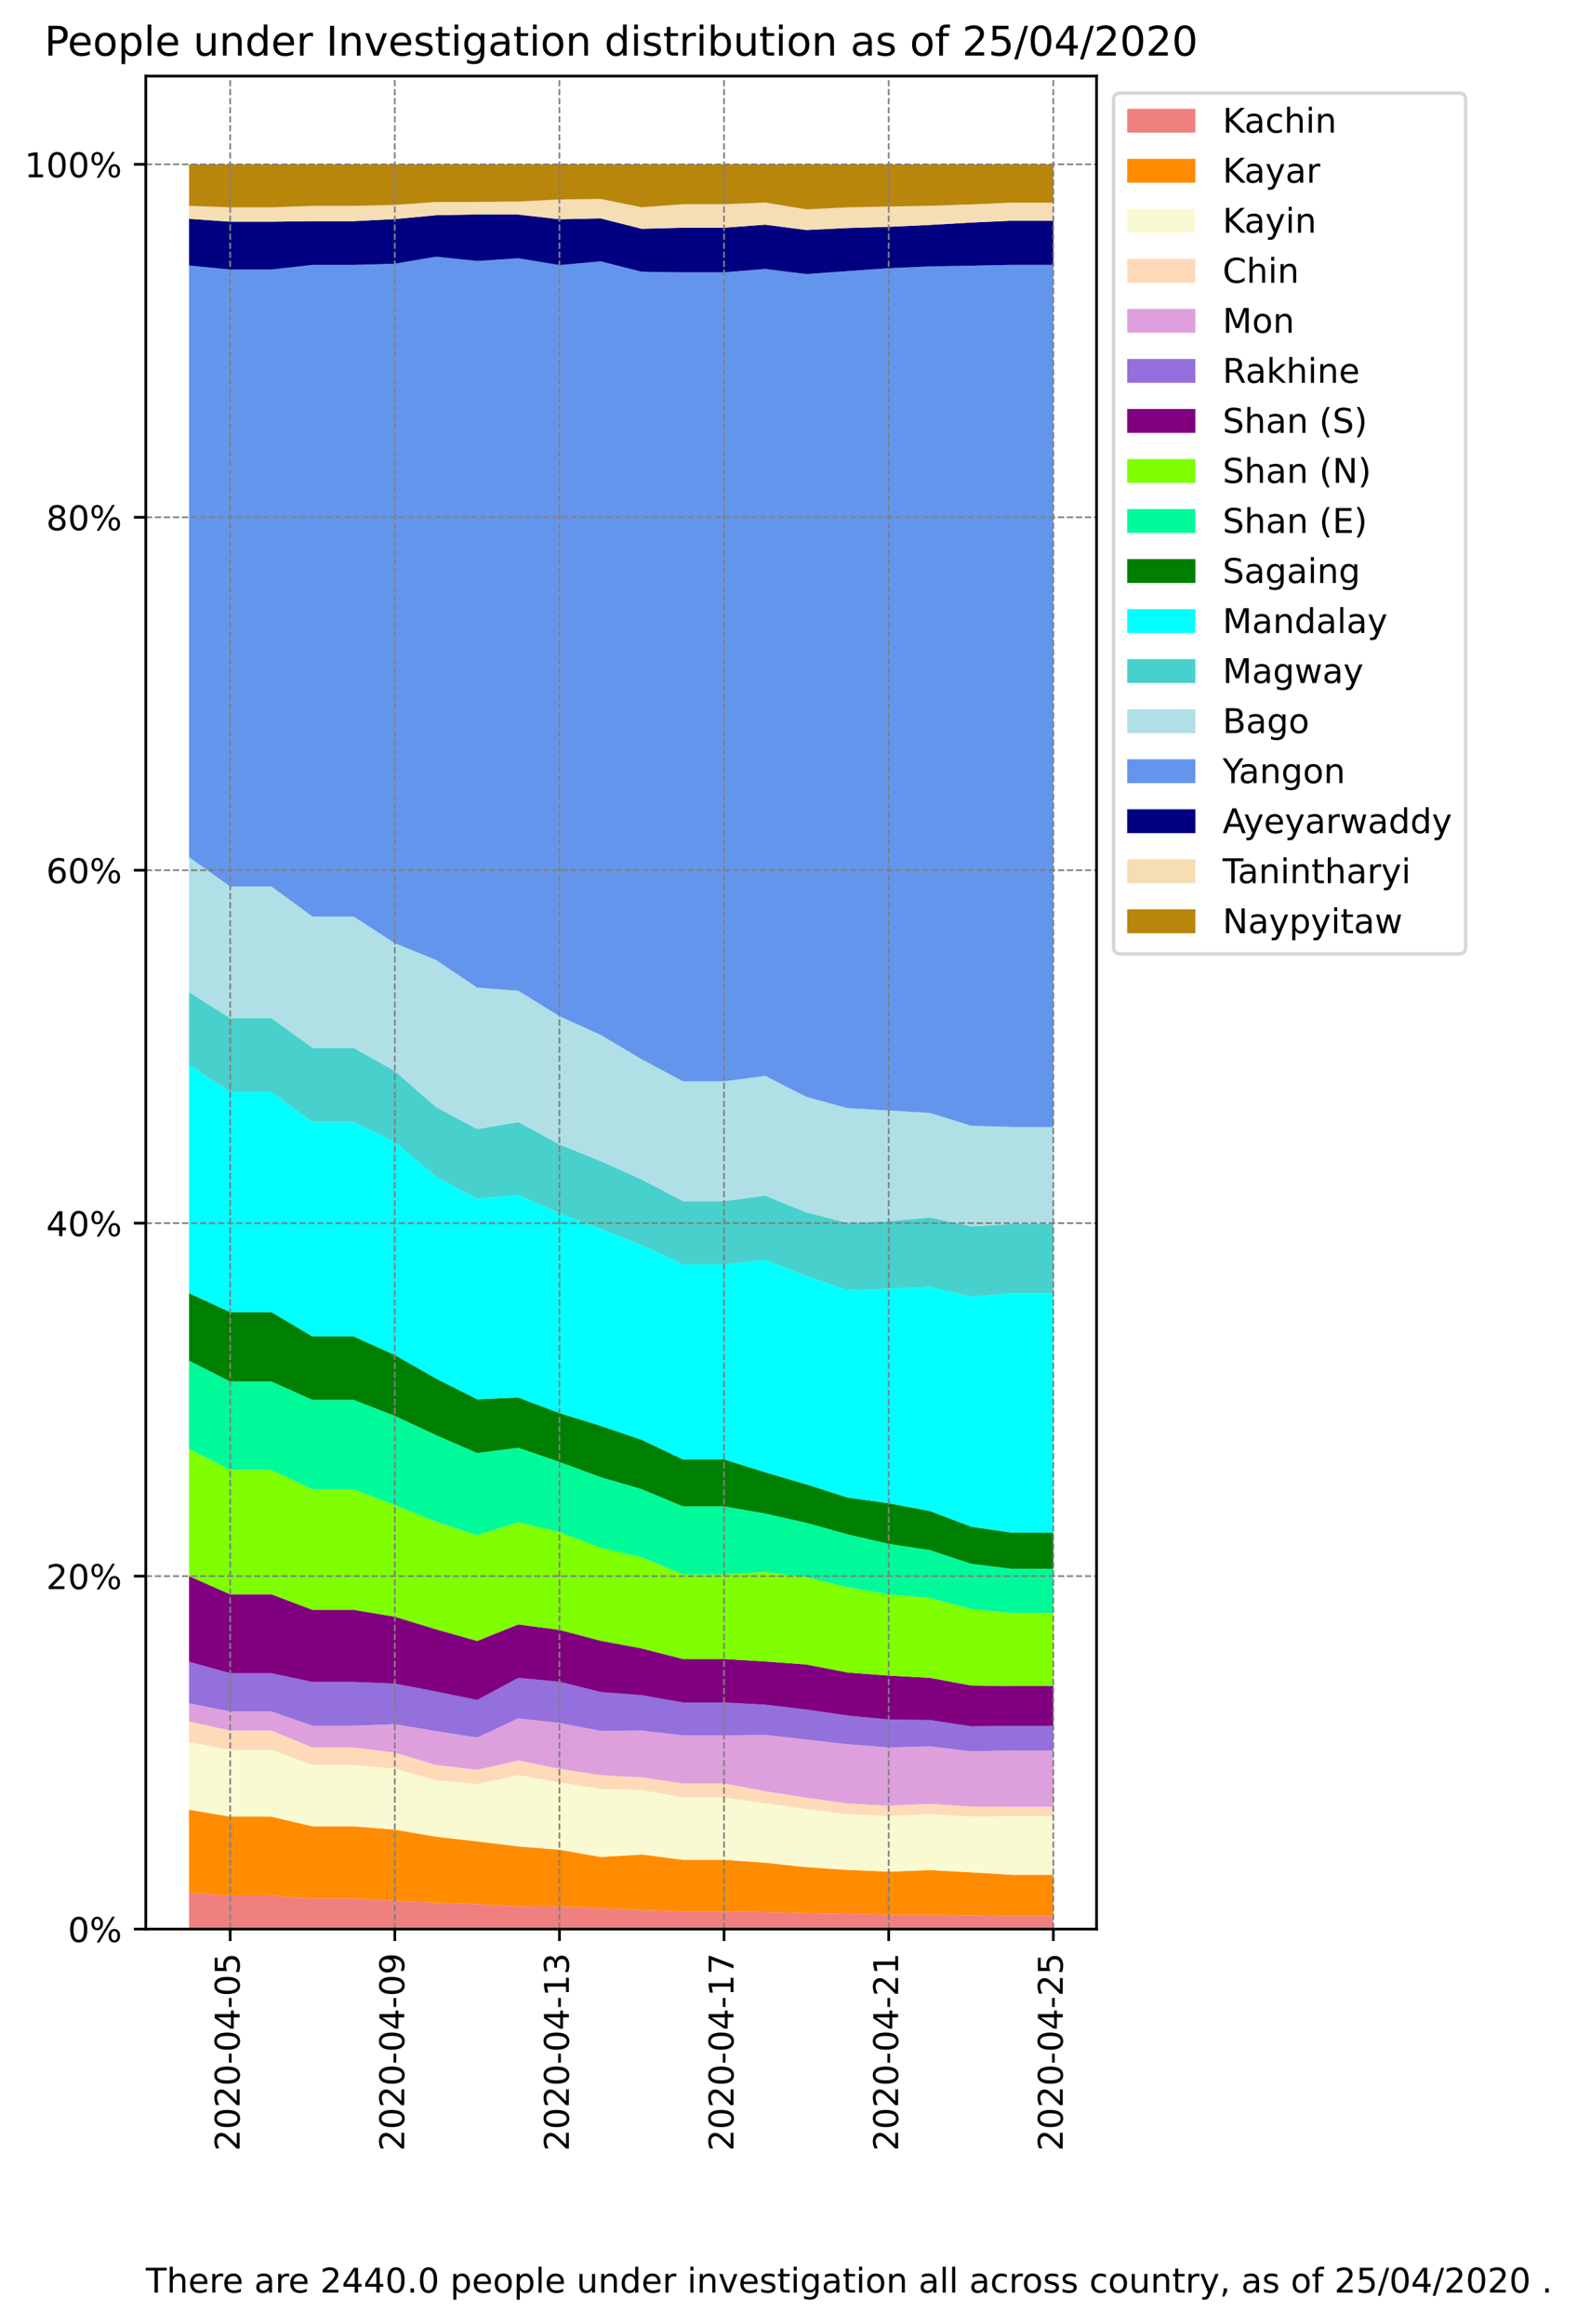 <?xml version="1.0" encoding="utf-8" standalone="no"?>
<!DOCTYPE svg PUBLIC "-//W3C//DTD SVG 1.1//EN"
  "http://www.w3.org/Graphics/SVG/1.1/DTD/svg11.dtd">
<!-- Created with matplotlib (https://matplotlib.org/) -->
<svg height="681.838pt" version="1.1" viewBox="0 0 462.783 681.838" width="462.783pt" xmlns="http://www.w3.org/2000/svg" xmlns:xlink="http://www.w3.org/1999/xlink">
 <defs>
  <style type="text/css">
*{stroke-linecap:butt;stroke-linejoin:round;}
  </style>
 </defs>
 <g id="figure_1">
  <g id="patch_1">
   <path d="M 0 681.838 
L 462.783 681.838 
L 462.783 0 
L 0 0 
z
" style="fill:#ffffff;"/>
  </g>
  <g id="axes_1">
   <g id="patch_2">
    <path d="M 42.789 565.918 
L 321.789 565.918 
L 321.789 22.318 
L 42.789 22.318 
z
" style="fill:#ffffff;"/>
   </g>
   <g id="PolyCollection_1">
    <path clip-path="url(#p877ba7dd88)" d="M 55.471 555.259 
L 55.471 565.918 
L 67.549 565.918 
L 79.627 565.918 
L 91.705 565.918 
L 103.783 565.918 
L 115.86 565.918 
L 127.938 565.918 
L 140.016 565.918 
L 152.094 565.918 
L 164.172 565.918 
L 176.25 565.918 
L 188.328 565.918 
L 200.406 565.918 
L 212.484 565.918 
L 224.562 565.918 
L 236.64 565.918 
L 248.718 565.918 
L 260.796 565.918 
L 272.873 565.918 
L 284.951 565.918 
L 297.029 565.918 
L 309.107 565.918 
L 309.107 562.099 
L 309.107 562.099 
L 297.029 562.099 
L 284.951 561.924 
L 272.873 561.705 
L 260.796 561.705 
L 248.718 561.444 
L 236.64 561.239 
L 224.562 560.9 
L 212.484 560.751 
L 200.406 560.751 
L 188.328 560.355 
L 176.25 559.818 
L 164.172 559.2 
L 152.094 559.262 
L 140.016 558.567 
L 127.938 558.175 
L 115.86 557.587 
L 103.783 556.937 
L 91.705 556.937 
L 79.627 556.097 
L 67.549 556.097 
L 55.471 555.259 
z
" style="fill:#f08080;"/>
   </g>
   <g id="PolyCollection_2">
    <path clip-path="url(#p877ba7dd88)" d="M 55.471 530.896 
L 55.471 555.259 
L 67.549 556.097 
L 79.627 556.097 
L 91.705 556.937 
L 103.783 556.937 
L 115.86 557.587 
L 127.938 558.175 
L 140.016 558.567 
L 152.094 559.262 
L 164.172 559.2 
L 176.25 559.818 
L 188.328 560.355 
L 200.406 560.751 
L 212.484 560.751 
L 224.562 560.9 
L 236.64 561.239 
L 248.718 561.444 
L 260.796 561.705 
L 272.873 561.705 
L 284.951 561.924 
L 297.029 562.099 
L 309.107 562.099 
L 309.107 550.005 
L 309.107 550.005 
L 297.029 550.005 
L 284.951 549.275 
L 272.873 548.599 
L 260.796 549.066 
L 248.718 548.547 
L 236.64 547.753 
L 224.562 546.437 
L 212.484 545.595 
L 200.406 545.595 
L 188.328 544.038 
L 176.25 544.77 
L 164.172 542.63 
L 152.094 541.673 
L 140.016 540.19 
L 127.938 538.816 
L 115.86 536.76 
L 103.783 535.766 
L 91.705 535.766 
L 79.627 532.947 
L 67.549 532.947 
L 55.471 530.896 
z
" style="fill:#ff8c00;"/>
   </g>
   <g id="PolyCollection_3">
    <path clip-path="url(#p877ba7dd88)" d="M 55.471 511.101 
L 55.471 530.896 
L 67.549 532.947 
L 79.627 532.947 
L 91.705 535.766 
L 103.783 535.766 
L 115.86 536.76 
L 127.938 538.816 
L 140.016 540.19 
L 152.094 541.673 
L 164.172 542.63 
L 176.25 544.77 
L 188.328 544.038 
L 200.406 545.595 
L 212.484 545.595 
L 224.562 546.437 
L 236.64 547.753 
L 248.718 548.547 
L 260.796 549.066 
L 272.873 548.599 
L 284.951 549.275 
L 297.029 550.005 
L 309.107 550.005 
L 309.107 532.818 
L 309.107 532.818 
L 297.029 532.818 
L 284.951 532.854 
L 272.873 532.215 
L 260.796 532.709 
L 248.718 532.229 
L 236.64 530.688 
L 224.562 529.023 
L 212.484 527.339 
L 200.406 527.339 
L 188.328 525.124 
L 176.25 524.843 
L 164.172 522.925 
L 152.094 520.755 
L 140.016 523.388 
L 127.938 522.222 
L 115.86 518.907 
L 103.783 517.803 
L 91.705 517.803 
L 79.627 513.305 
L 67.549 513.305 
L 55.471 511.101 
z
" style="fill:#fafad2;"/>
   </g>
   <g id="PolyCollection_4">
    <path clip-path="url(#p877ba7dd88)" d="M 55.471 505.011 
L 55.471 511.101 
L 67.549 513.305 
L 79.627 513.305 
L 91.705 517.803 
L 103.783 517.803 
L 115.86 518.907 
L 127.938 522.222 
L 140.016 523.388 
L 152.094 520.755 
L 164.172 522.925 
L 176.25 524.843 
L 188.328 525.124 
L 200.406 527.339 
L 212.484 527.339 
L 224.562 529.023 
L 236.64 530.688 
L 248.718 532.229 
L 260.796 532.709 
L 272.873 532.215 
L 284.951 532.854 
L 297.029 532.818 
L 309.107 532.818 
L 309.107 530.06 
L 309.107 530.06 
L 297.029 530.06 
L 284.951 529.969 
L 272.873 529.173 
L 260.796 529.735 
L 248.718 529.07 
L 236.64 527.385 
L 224.562 525.481 
L 212.484 523.206 
L 200.406 523.206 
L 188.328 521.415 
L 176.25 520.776 
L 164.172 518.894 
L 152.094 516.476 
L 140.016 519.187 
L 127.938 517.797 
L 115.86 514.147 
L 103.783 512.671 
L 91.705 512.671 
L 79.627 507.693 
L 67.549 507.693 
L 55.471 505.011 
z
" style="fill:#ffdab9;"/>
   </g>
   <g id="PolyCollection_5">
    <path clip-path="url(#p877ba7dd88)" d="M 55.471 499.681 
L 55.471 505.011 
L 67.549 507.693 
L 79.627 507.693 
L 91.705 512.671 
L 103.783 512.671 
L 115.86 514.147 
L 127.938 517.797 
L 140.016 519.187 
L 152.094 516.476 
L 164.172 518.894 
L 176.25 520.776 
L 188.328 521.415 
L 200.406 523.206 
L 212.484 523.206 
L 224.562 525.481 
L 236.64 527.385 
L 248.718 529.07 
L 260.796 529.735 
L 272.873 529.173 
L 284.951 529.969 
L 297.029 530.06 
L 309.107 530.06 
L 309.107 513.51 
L 309.107 513.51 
L 297.029 513.51 
L 284.951 513.769 
L 272.873 512.321 
L 260.796 512.635 
L 248.718 511.699 
L 236.64 510.321 
L 224.562 508.952 
L 212.484 509.083 
L 200.406 509.083 
L 188.328 507.694 
L 176.25 507.762 
L 164.172 505.458 
L 152.094 504.116 
L 140.016 509.736 
L 127.938 507.841 
L 115.86 505.816 
L 103.783 506.256 
L 91.705 506.256 
L 79.627 502.081 
L 67.549 502.081 
L 55.471 499.681 
z
" style="fill:#dda0dd;"/>
   </g>
   <g id="PolyCollection_6">
    <path clip-path="url(#p877ba7dd88)" d="M 55.471 487.5 
L 55.471 499.681 
L 67.549 502.081 
L 79.627 502.081 
L 91.705 506.256 
L 103.783 506.256 
L 115.86 505.816 
L 127.938 507.841 
L 140.016 509.736 
L 152.094 504.116 
L 164.172 505.458 
L 176.25 507.762 
L 188.328 507.694 
L 200.406 509.083 
L 212.484 509.083 
L 224.562 508.952 
L 236.64 510.321 
L 248.718 511.699 
L 260.796 512.635 
L 272.873 512.321 
L 284.951 513.769 
L 297.029 513.51 
L 309.107 513.51 
L 309.107 506.296 
L 309.107 506.296 
L 297.029 506.296 
L 284.951 506.446 
L 272.873 504.598 
L 260.796 504.457 
L 248.718 503.277 
L 236.64 501.513 
L 224.562 500.097 
L 212.484 499.439 
L 200.406 499.439 
L 188.328 497.31 
L 176.25 496.374 
L 164.172 493.366 
L 152.094 492.231 
L 140.016 498.71 
L 127.938 496.226 
L 115.86 493.914 
L 103.783 493.425 
L 91.705 493.425 
L 79.627 490.857 
L 67.549 490.857 
L 55.471 487.5 
z
" style="fill:#9370db;"/>
   </g>
   <g id="PolyCollection_7">
    <path clip-path="url(#p877ba7dd88)" d="M 55.471 462.375 
L 55.471 487.5 
L 67.549 490.857 
L 79.627 490.857 
L 91.705 493.425 
L 103.783 493.425 
L 115.86 493.914 
L 127.938 496.226 
L 140.016 498.71 
L 152.094 492.231 
L 164.172 493.366 
L 176.25 496.374 
L 188.328 497.31 
L 200.406 499.439 
L 212.484 499.439 
L 224.562 500.097 
L 236.64 501.513 
L 248.718 503.277 
L 260.796 504.457 
L 272.873 504.598 
L 284.951 506.446 
L 297.029 506.296 
L 309.107 506.296 
L 309.107 494.626 
L 309.107 494.626 
L 297.029 494.626 
L 284.951 494.463 
L 272.873 492.193 
L 260.796 491.569 
L 248.718 490.643 
L 236.64 488.302 
L 224.562 487.405 
L 212.484 486.694 
L 200.406 486.694 
L 188.328 483.588 
L 176.25 481.327 
L 164.172 478.14 
L 152.094 476.542 
L 140.016 481.383 
L 127.938 477.973 
L 115.86 474.277 
L 103.783 472.255 
L 91.705 472.255 
L 79.627 467.707 
L 67.549 467.707 
L 55.471 462.375 
z
" style="fill:#800080;"/>
   </g>
   <g id="PolyCollection_8">
    <path clip-path="url(#p877ba7dd88)" d="M 55.471 425.069 
L 55.471 462.375 
L 67.549 467.707 
L 79.627 467.707 
L 91.705 472.255 
L 103.783 472.255 
L 115.86 474.277 
L 127.938 477.973 
L 140.016 481.383 
L 152.094 476.542 
L 164.172 478.14 
L 176.25 481.327 
L 188.328 483.588 
L 200.406 486.694 
L 212.484 486.694 
L 224.562 487.405 
L 236.64 488.302 
L 248.718 490.643 
L 260.796 491.569 
L 272.873 492.193 
L 284.951 494.463 
L 297.029 494.626 
L 309.107 494.626 
L 309.107 473.196 
L 309.107 473.196 
L 297.029 473.196 
L 284.951 472.051 
L 272.873 468.788 
L 260.796 467.778 
L 248.718 465.639 
L 236.64 462.706 
L 224.562 461.136 
L 212.484 461.893 
L 200.406 461.893 
L 188.328 456.887 
L 176.25 454.079 
L 164.172 449.477 
L 152.094 446.592 
L 140.016 450.404 
L 127.938 446.446 
L 115.86 441.548 
L 103.783 436.971 
L 91.705 436.971 
L 79.627 431.228 
L 67.549 431.228 
L 55.471 425.069 
z
" style="fill:#7fff00;"/>
   </g>
   <g id="PolyCollection_9">
    <path clip-path="url(#p877ba7dd88)" d="M 55.471 399.184 
L 55.471 425.069 
L 67.549 431.228 
L 79.627 431.228 
L 91.705 436.971 
L 103.783 436.971 
L 115.86 441.548 
L 127.938 446.446 
L 140.016 450.404 
L 152.094 446.592 
L 164.172 449.477 
L 176.25 454.079 
L 188.328 456.887 
L 200.406 461.893 
L 212.484 461.893 
L 224.562 461.136 
L 236.64 462.706 
L 248.718 465.639 
L 260.796 467.778 
L 272.873 468.788 
L 284.951 472.051 
L 297.029 473.196 
L 309.107 473.196 
L 309.107 460.253 
L 309.107 460.253 
L 297.029 460.253 
L 284.951 458.736 
L 272.873 454.745 
L 260.796 452.908 
L 248.718 450.11 
L 236.64 446.742 
L 224.562 444.016 
L 212.484 441.915 
L 200.406 441.915 
L 188.328 436.86 
L 176.25 433.338 
L 164.172 428.876 
L 152.094 424.723 
L 140.016 426.251 
L 127.938 421.002 
L 115.86 415.364 
L 103.783 410.668 
L 91.705 410.668 
L 79.627 405.272 
L 67.549 405.272 
L 55.471 399.184 
z
" style="fill:#00fa9a;"/>
   </g>
   <g id="PolyCollection_10">
    <path clip-path="url(#p877ba7dd88)" d="M 55.471 379.389 
L 55.471 399.184 
L 67.549 405.272 
L 79.627 405.272 
L 91.705 410.668 
L 103.783 410.668 
L 115.86 415.364 
L 127.938 421.002 
L 140.016 426.251 
L 152.094 424.723 
L 164.172 428.876 
L 176.25 433.338 
L 188.328 436.86 
L 200.406 441.915 
L 212.484 441.915 
L 224.562 444.016 
L 236.64 446.742 
L 248.718 450.11 
L 260.796 452.908 
L 272.873 454.745 
L 284.951 458.736 
L 297.029 460.253 
L 309.107 460.253 
L 309.107 449.645 
L 309.107 449.645 
L 297.029 449.645 
L 284.951 447.862 
L 272.873 443.277 
L 260.796 441.012 
L 248.718 439.319 
L 236.64 435.457 
L 224.562 431.915 
L 212.484 428.137 
L 200.406 428.137 
L 188.328 422.397 
L 176.25 418.29 
L 164.172 414.545 
L 152.094 409.986 
L 140.016 410.499 
L 127.938 404.409 
L 115.86 397.512 
L 103.783 392.064 
L 91.705 392.064 
L 79.627 384.929 
L 67.549 384.929 
L 55.471 379.389 
z
" style="fill:#008000;"/>
   </g>
   <g id="PolyCollection_11">
    <path clip-path="url(#p877ba7dd88)" d="M 55.471 312.39 
L 55.471 379.389 
L 67.549 384.929 
L 79.627 384.929 
L 91.705 392.064 
L 103.783 392.064 
L 115.86 397.512 
L 127.938 404.409 
L 140.016 410.499 
L 152.094 409.986 
L 164.172 414.545 
L 176.25 418.29 
L 188.328 422.397 
L 200.406 428.137 
L 212.484 428.137 
L 224.562 431.915 
L 236.64 435.457 
L 248.718 439.319 
L 260.796 441.012 
L 272.873 443.277 
L 284.951 447.862 
L 297.029 449.645 
L 309.107 449.645 
L 309.107 379.414 
L 309.107 379.414 
L 297.029 379.414 
L 284.951 380.402 
L 272.873 377.509 
L 260.796 378.064 
L 248.718 378.52 
L 236.64 374.356 
L 224.562 369.635 
L 212.484 370.957 
L 200.406 370.957 
L 188.328 365.285 
L 176.25 360.541 
L 164.172 355.877 
L 152.094 350.56 
L 140.016 351.692 
L 127.938 345.226 
L 115.86 335.029 
L 103.783 329.194 
L 91.705 329.194 
L 79.627 320.39 
L 67.549 320.39 
L 55.471 312.39 
z
" style="fill:#00ffff;"/>
   </g>
   <g id="PolyCollection_12">
    <path clip-path="url(#p877ba7dd88)" d="M 55.471 291.073 
L 55.471 312.39 
L 67.549 320.39 
L 79.627 320.39 
L 91.705 329.194 
L 103.783 329.194 
L 115.86 335.029 
L 127.938 345.226 
L 140.016 351.692 
L 152.094 350.56 
L 164.172 355.877 
L 176.25 360.541 
L 188.328 365.285 
L 200.406 370.957 
L 212.484 370.957 
L 224.562 369.635 
L 236.64 374.356 
L 248.718 378.52 
L 260.796 378.064 
L 272.873 377.509 
L 284.951 380.402 
L 297.029 379.414 
L 309.107 379.414 
L 309.107 359.045 
L 309.107 359.045 
L 297.029 359.045 
L 284.951 359.764 
L 272.873 357.147 
L 260.796 358.238 
L 248.718 358.78 
L 236.64 355.64 
L 224.562 350.745 
L 212.484 352.357 
L 200.406 352.357 
L 188.328 346.001 
L 176.25 340.613 
L 164.172 335.723 
L 152.094 329.167 
L 140.016 331.214 
L 127.938 324.761 
L 115.86 314.202 
L 103.783 307.382 
L 91.705 307.382 
L 79.627 298.643 
L 67.549 298.643 
L 55.471 291.073 
z
" style="fill:#48d1cc;"/>
   </g>
   <g id="PolyCollection_13">
    <path clip-path="url(#p877ba7dd88)" d="M 55.471 251.483 
L 55.471 291.073 
L 67.549 298.643 
L 79.627 298.643 
L 91.705 307.382 
L 103.783 307.382 
L 115.86 314.202 
L 127.938 324.761 
L 140.016 331.214 
L 152.094 329.167 
L 164.172 335.723 
L 176.25 340.613 
L 188.328 346.001 
L 200.406 352.357 
L 212.484 352.357 
L 224.562 350.745 
L 236.64 355.64 
L 248.718 358.78 
L 260.796 358.238 
L 272.873 357.147 
L 284.951 359.764 
L 297.029 359.045 
L 309.107 359.045 
L 309.107 330.613 
L 309.107 330.613 
L 297.029 330.613 
L 284.951 330.25 
L 272.873 326.487 
L 260.796 325.772 
L 248.718 325.09 
L 236.64 321.786 
L 224.562 315.621 
L 212.484 317.222 
L 200.406 317.222 
L 188.328 310.77 
L 176.25 303.604 
L 164.172 298.104 
L 152.094 290.66 
L 140.016 289.734 
L 127.938 281.618 
L 115.86 276.712 
L 103.783 268.89 
L 91.705 268.89 
L 79.627 260.06 
L 67.549 260.06 
L 55.471 251.483 
z
" style="fill:#b0e0e6;"/>
   </g>
   <g id="PolyCollection_14">
    <path clip-path="url(#p877ba7dd88)" d="M 55.471 77.896 
L 55.471 251.483 
L 67.549 260.06 
L 79.627 260.06 
L 91.705 268.89 
L 103.783 268.89 
L 115.86 276.712 
L 127.938 281.618 
L 140.016 289.734 
L 152.094 290.66 
L 164.172 298.104 
L 176.25 303.604 
L 188.328 310.77 
L 200.406 317.222 
L 212.484 317.222 
L 224.562 315.621 
L 236.64 321.786 
L 248.718 325.09 
L 260.796 325.772 
L 272.873 326.487 
L 284.951 330.25 
L 297.029 330.613 
L 309.107 330.613 
L 309.107 77.697 
L 309.107 77.697 
L 297.029 77.697 
L 284.951 77.94 
L 272.873 78.162 
L 260.796 78.687 
L 248.718 79.525 
L 236.64 80.406 
L 224.562 78.901 
L 212.484 79.894 
L 200.406 79.894 
L 188.328 79.727 
L 176.25 76.672 
L 164.172 77.762 
L 152.094 75.777 
L 140.016 76.557 
L 127.938 75.306 
L 115.86 77.362 
L 103.783 77.714 
L 91.705 77.714 
L 79.627 79.07 
L 67.549 79.07 
L 55.471 77.896 
z
" style="fill:#6495ed;"/>
   </g>
   <g id="PolyCollection_15">
    <path clip-path="url(#p877ba7dd88)" d="M 55.471 64.192 
L 55.471 77.896 
L 67.549 79.07 
L 79.627 79.07 
L 91.705 77.714 
L 103.783 77.714 
L 115.86 77.362 
L 127.938 75.306 
L 140.016 76.557 
L 152.094 75.777 
L 164.172 77.762 
L 176.25 76.672 
L 188.328 79.727 
L 200.406 79.894 
L 212.484 79.894 
L 224.562 78.901 
L 236.64 80.406 
L 248.718 79.525 
L 260.796 78.687 
L 272.873 78.162 
L 284.951 77.94 
L 297.029 77.697 
L 309.107 77.697 
L 309.107 64.754 
L 309.107 64.754 
L 297.029 64.754 
L 284.951 65.291 
L 272.873 65.991 
L 260.796 66.543 
L 248.718 66.891 
L 236.64 67.47 
L 224.562 65.914 
L 212.484 66.804 
L 200.406 66.804 
L 188.328 67.117 
L 176.25 64.065 
L 164.172 64.326 
L 152.094 62.941 
L 140.016 62.906 
L 127.938 63.138 
L 115.86 64.271 
L 103.783 64.884 
L 91.705 64.884 
L 79.627 65.04 
L 67.549 65.04 
L 55.471 64.192 
z
" style="fill:#000080;"/>
   </g>
   <g id="PolyCollection_16">
    <path clip-path="url(#p877ba7dd88)" d="M 55.471 60.385 
L 55.471 64.192 
L 67.549 65.04 
L 79.627 65.04 
L 91.705 64.884 
L 103.783 64.884 
L 115.86 64.271 
L 127.938 63.138 
L 140.016 62.906 
L 152.094 62.941 
L 164.172 64.326 
L 176.25 64.065 
L 188.328 67.117 
L 200.406 66.804 
L 212.484 66.804 
L 224.562 65.914 
L 236.64 67.47 
L 248.718 66.891 
L 260.796 66.543 
L 272.873 65.991 
L 284.951 65.291 
L 297.029 64.754 
L 309.107 64.754 
L 309.107 59.449 
L 309.107 59.449 
L 297.029 59.449 
L 284.951 59.965 
L 272.873 60.374 
L 260.796 60.595 
L 248.718 60.837 
L 236.64 61.415 
L 224.562 59.42 
L 212.484 59.915 
L 200.406 59.915 
L 188.328 60.813 
L 176.25 58.371 
L 164.172 58.504 
L 152.094 59.138 
L 140.016 59.23 
L 127.938 59.266 
L 115.86 60.105 
L 103.783 60.393 
L 91.705 60.393 
L 79.627 60.831 
L 67.549 60.831 
L 55.471 60.385 
z
" style="fill:#f5deb3;"/>
   </g>
   <g id="PolyCollection_17">
    <path clip-path="url(#p877ba7dd88)" d="M 55.471 48.204 
L 55.471 60.385 
L 67.549 60.831 
L 79.627 60.831 
L 91.705 60.393 
L 103.783 60.393 
L 115.86 60.105 
L 127.938 59.266 
L 140.016 59.23 
L 152.094 59.138 
L 164.172 58.504 
L 176.25 58.371 
L 188.328 60.813 
L 200.406 59.915 
L 212.484 59.915 
L 224.562 59.42 
L 236.64 61.415 
L 248.718 60.837 
L 260.796 60.595 
L 272.873 60.374 
L 284.951 59.965 
L 297.029 59.449 
L 309.107 59.449 
L 309.107 48.204 
L 309.107 48.204 
L 297.029 48.204 
L 284.951 48.204 
L 272.873 48.204 
L 260.796 48.204 
L 248.718 48.204 
L 236.64 48.204 
L 224.562 48.204 
L 212.484 48.204 
L 200.406 48.204 
L 188.328 48.204 
L 176.25 48.204 
L 164.172 48.204 
L 152.094 48.204 
L 140.016 48.204 
L 127.938 48.204 
L 115.86 48.204 
L 103.783 48.204 
L 91.705 48.204 
L 79.627 48.204 
L 67.549 48.204 
L 55.471 48.204 
z
" style="fill:#b8860b;"/>
   </g>
   <g id="matplotlib.axis_1">
    <g id="xtick_1">
     <g id="line2d_1">
      <path clip-path="url(#p877ba7dd88)" d="M 67.549 565.918 
L 67.549 22.318 
" style="fill:none;stroke:#808080;stroke-dasharray:1.85,0.8;stroke-dashoffset:0;stroke-width:0.5;"/>
     </g>
     <g id="line2d_2">
      <defs>
       <path d="M 0 0 
L 0 3.5 
" id="m4ac80c5cbe" style="stroke:#000000;stroke-width:0.8;"/>
      </defs>
      <g>
       <use style="stroke:#000000;stroke-width:0.8;" x="67.549" xlink:href="#m4ac80c5cbe" y="565.918"/>
      </g>
     </g>
     <g id="text_1">
      <!-- 2020-04-05 -->
      <defs>
       <path d="M 19.188 8.297 
L 53.609 8.297 
L 53.609 0 
L 7.328 0 
L 7.328 8.297 
Q 12.938 14.109 22.625 23.891 
Q 32.328 33.688 34.812 36.531 
Q 39.547 41.844 41.422 45.531 
Q 43.312 49.219 43.312 52.781 
Q 43.312 58.594 39.234 62.25 
Q 35.156 65.922 28.609 65.922 
Q 23.969 65.922 18.812 64.312 
Q 13.672 62.703 7.812 59.422 
L 7.812 69.391 
Q 13.766 71.781 18.938 73 
Q 24.125 74.219 28.422 74.219 
Q 39.75 74.219 46.484 68.547 
Q 53.219 62.891 53.219 53.422 
Q 53.219 48.922 51.531 44.891 
Q 49.859 40.875 45.406 35.406 
Q 44.188 33.984 37.641 27.219 
Q 31.109 20.453 19.188 8.297 
z
" id="DejaVuSans-50"/>
       <path d="M 31.781 66.406 
Q 24.172 66.406 20.328 58.906 
Q 16.5 51.422 16.5 36.375 
Q 16.5 21.391 20.328 13.891 
Q 24.172 6.391 31.781 6.391 
Q 39.453 6.391 43.281 13.891 
Q 47.125 21.391 47.125 36.375 
Q 47.125 51.422 43.281 58.906 
Q 39.453 66.406 31.781 66.406 
z
M 31.781 74.219 
Q 44.047 74.219 50.516 64.516 
Q 56.984 54.828 56.984 36.375 
Q 56.984 17.969 50.516 8.266 
Q 44.047 -1.422 31.781 -1.422 
Q 19.531 -1.422 13.062 8.266 
Q 6.594 17.969 6.594 36.375 
Q 6.594 54.828 13.062 64.516 
Q 19.531 74.219 31.781 74.219 
z
" id="DejaVuSans-48"/>
       <path d="M 4.891 31.391 
L 31.203 31.391 
L 31.203 23.391 
L 4.891 23.391 
z
" id="DejaVuSans-45"/>
       <path d="M 37.797 64.312 
L 12.891 25.391 
L 37.797 25.391 
z
M 35.203 72.906 
L 47.609 72.906 
L 47.609 25.391 
L 58.016 25.391 
L 58.016 17.188 
L 47.609 17.188 
L 47.609 0 
L 37.797 0 
L 37.797 17.188 
L 4.891 17.188 
L 4.891 26.703 
z
" id="DejaVuSans-52"/>
       <path d="M 10.797 72.906 
L 49.516 72.906 
L 49.516 64.594 
L 19.828 64.594 
L 19.828 46.734 
Q 21.969 47.469 24.109 47.828 
Q 26.266 48.188 28.422 48.188 
Q 40.625 48.188 47.75 41.5 
Q 54.891 34.812 54.891 23.391 
Q 54.891 11.625 47.562 5.094 
Q 40.234 -1.422 26.906 -1.422 
Q 22.312 -1.422 17.547 -0.641 
Q 12.797 0.141 7.719 1.703 
L 7.719 11.625 
Q 12.109 9.234 16.797 8.062 
Q 21.484 6.891 26.703 6.891 
Q 35.156 6.891 40.078 11.328 
Q 45.016 15.766 45.016 23.391 
Q 45.016 31 40.078 35.438 
Q 35.156 39.891 26.703 39.891 
Q 22.75 39.891 18.812 39.016 
Q 14.891 38.141 10.797 36.281 
z
" id="DejaVuSans-53"/>
      </defs>
      <g transform="translate(70.308 631.034)rotate(-90)scale(0.1 -0.1)">
       <use xlink:href="#DejaVuSans-50"/>
       <use x="63.623" xlink:href="#DejaVuSans-48"/>
       <use x="127.246" xlink:href="#DejaVuSans-50"/>
       <use x="190.869" xlink:href="#DejaVuSans-48"/>
       <use x="254.492" xlink:href="#DejaVuSans-45"/>
       <use x="290.576" xlink:href="#DejaVuSans-48"/>
       <use x="354.199" xlink:href="#DejaVuSans-52"/>
       <use x="417.822" xlink:href="#DejaVuSans-45"/>
       <use x="453.906" xlink:href="#DejaVuSans-48"/>
       <use x="517.529" xlink:href="#DejaVuSans-53"/>
      </g>
     </g>
    </g>
    <g id="xtick_2">
     <g id="line2d_3">
      <path clip-path="url(#p877ba7dd88)" d="M 115.86 565.918 
L 115.86 22.318 
" style="fill:none;stroke:#808080;stroke-dasharray:1.85,0.8;stroke-dashoffset:0;stroke-width:0.5;"/>
     </g>
     <g id="line2d_4">
      <g>
       <use style="stroke:#000000;stroke-width:0.8;" x="115.86" xlink:href="#m4ac80c5cbe" y="565.918"/>
      </g>
     </g>
     <g id="text_2">
      <!-- 2020-04-09 -->
      <defs>
       <path d="M 10.984 1.516 
L 10.984 10.5 
Q 14.703 8.734 18.5 7.812 
Q 22.312 6.891 25.984 6.891 
Q 35.75 6.891 40.891 13.453 
Q 46.047 20.016 46.781 33.406 
Q 43.953 29.203 39.594 26.953 
Q 35.25 24.703 29.984 24.703 
Q 19.047 24.703 12.672 31.312 
Q 6.297 37.938 6.297 49.422 
Q 6.297 60.641 12.938 67.422 
Q 19.578 74.219 30.609 74.219 
Q 43.266 74.219 49.922 64.516 
Q 56.594 54.828 56.594 36.375 
Q 56.594 19.141 48.406 8.859 
Q 40.234 -1.422 26.422 -1.422 
Q 22.703 -1.422 18.891 -0.688 
Q 15.094 0.047 10.984 1.516 
z
M 30.609 32.422 
Q 37.25 32.422 41.125 36.953 
Q 45.016 41.5 45.016 49.422 
Q 45.016 57.281 41.125 61.844 
Q 37.25 66.406 30.609 66.406 
Q 23.969 66.406 20.094 61.844 
Q 16.219 57.281 16.219 49.422 
Q 16.219 41.5 20.094 36.953 
Q 23.969 32.422 30.609 32.422 
z
" id="DejaVuSans-57"/>
      </defs>
      <g transform="translate(118.62 631.034)rotate(-90)scale(0.1 -0.1)">
       <use xlink:href="#DejaVuSans-50"/>
       <use x="63.623" xlink:href="#DejaVuSans-48"/>
       <use x="127.246" xlink:href="#DejaVuSans-50"/>
       <use x="190.869" xlink:href="#DejaVuSans-48"/>
       <use x="254.492" xlink:href="#DejaVuSans-45"/>
       <use x="290.576" xlink:href="#DejaVuSans-48"/>
       <use x="354.199" xlink:href="#DejaVuSans-52"/>
       <use x="417.822" xlink:href="#DejaVuSans-45"/>
       <use x="453.906" xlink:href="#DejaVuSans-48"/>
       <use x="517.529" xlink:href="#DejaVuSans-57"/>
      </g>
     </g>
    </g>
    <g id="xtick_3">
     <g id="line2d_5">
      <path clip-path="url(#p877ba7dd88)" d="M 164.172 565.918 
L 164.172 22.318 
" style="fill:none;stroke:#808080;stroke-dasharray:1.85,0.8;stroke-dashoffset:0;stroke-width:0.5;"/>
     </g>
     <g id="line2d_6">
      <g>
       <use style="stroke:#000000;stroke-width:0.8;" x="164.172" xlink:href="#m4ac80c5cbe" y="565.918"/>
      </g>
     </g>
     <g id="text_3">
      <!-- 2020-04-13 -->
      <defs>
       <path d="M 12.406 8.297 
L 28.516 8.297 
L 28.516 63.922 
L 10.984 60.406 
L 10.984 69.391 
L 28.422 72.906 
L 38.281 72.906 
L 38.281 8.297 
L 54.391 8.297 
L 54.391 0 
L 12.406 0 
z
" id="DejaVuSans-49"/>
       <path d="M 40.578 39.312 
Q 47.656 37.797 51.625 33 
Q 55.609 28.219 55.609 21.188 
Q 55.609 10.406 48.188 4.484 
Q 40.766 -1.422 27.094 -1.422 
Q 22.516 -1.422 17.656 -0.516 
Q 12.797 0.391 7.625 2.203 
L 7.625 11.719 
Q 11.719 9.328 16.594 8.109 
Q 21.484 6.891 26.812 6.891 
Q 36.078 6.891 40.938 10.547 
Q 45.797 14.203 45.797 21.188 
Q 45.797 27.641 41.281 31.266 
Q 36.766 34.906 28.719 34.906 
L 20.219 34.906 
L 20.219 43.016 
L 29.109 43.016 
Q 36.375 43.016 40.234 45.922 
Q 44.094 48.828 44.094 54.297 
Q 44.094 59.906 40.109 62.906 
Q 36.141 65.922 28.719 65.922 
Q 24.656 65.922 20.016 65.031 
Q 15.375 64.156 9.812 62.312 
L 9.812 71.094 
Q 15.438 72.656 20.344 73.438 
Q 25.25 74.219 29.594 74.219 
Q 40.828 74.219 47.359 69.109 
Q 53.906 64.016 53.906 55.328 
Q 53.906 49.266 50.438 45.094 
Q 46.969 40.922 40.578 39.312 
z
" id="DejaVuSans-51"/>
      </defs>
      <g transform="translate(166.932 631.034)rotate(-90)scale(0.1 -0.1)">
       <use xlink:href="#DejaVuSans-50"/>
       <use x="63.623" xlink:href="#DejaVuSans-48"/>
       <use x="127.246" xlink:href="#DejaVuSans-50"/>
       <use x="190.869" xlink:href="#DejaVuSans-48"/>
       <use x="254.492" xlink:href="#DejaVuSans-45"/>
       <use x="290.576" xlink:href="#DejaVuSans-48"/>
       <use x="354.199" xlink:href="#DejaVuSans-52"/>
       <use x="417.822" xlink:href="#DejaVuSans-45"/>
       <use x="453.906" xlink:href="#DejaVuSans-49"/>
       <use x="517.529" xlink:href="#DejaVuSans-51"/>
      </g>
     </g>
    </g>
    <g id="xtick_4">
     <g id="line2d_7">
      <path clip-path="url(#p877ba7dd88)" d="M 212.484 565.918 
L 212.484 22.318 
" style="fill:none;stroke:#808080;stroke-dasharray:1.85,0.8;stroke-dashoffset:0;stroke-width:0.5;"/>
     </g>
     <g id="line2d_8">
      <g>
       <use style="stroke:#000000;stroke-width:0.8;" x="212.484" xlink:href="#m4ac80c5cbe" y="565.918"/>
      </g>
     </g>
     <g id="text_4">
      <!-- 2020-04-17 -->
      <defs>
       <path d="M 8.203 72.906 
L 55.078 72.906 
L 55.078 68.703 
L 28.609 0 
L 18.312 0 
L 43.219 64.594 
L 8.203 64.594 
z
" id="DejaVuSans-55"/>
      </defs>
      <g transform="translate(215.243 631.034)rotate(-90)scale(0.1 -0.1)">
       <use xlink:href="#DejaVuSans-50"/>
       <use x="63.623" xlink:href="#DejaVuSans-48"/>
       <use x="127.246" xlink:href="#DejaVuSans-50"/>
       <use x="190.869" xlink:href="#DejaVuSans-48"/>
       <use x="254.492" xlink:href="#DejaVuSans-45"/>
       <use x="290.576" xlink:href="#DejaVuSans-48"/>
       <use x="354.199" xlink:href="#DejaVuSans-52"/>
       <use x="417.822" xlink:href="#DejaVuSans-45"/>
       <use x="453.906" xlink:href="#DejaVuSans-49"/>
       <use x="517.529" xlink:href="#DejaVuSans-55"/>
      </g>
     </g>
    </g>
    <g id="xtick_5">
     <g id="line2d_9">
      <path clip-path="url(#p877ba7dd88)" d="M 260.796 565.918 
L 260.796 22.318 
" style="fill:none;stroke:#808080;stroke-dasharray:1.85,0.8;stroke-dashoffset:0;stroke-width:0.5;"/>
     </g>
     <g id="line2d_10">
      <g>
       <use style="stroke:#000000;stroke-width:0.8;" x="260.796" xlink:href="#m4ac80c5cbe" y="565.918"/>
      </g>
     </g>
     <g id="text_5">
      <!-- 2020-04-21 -->
      <g transform="translate(263.555 631.034)rotate(-90)scale(0.1 -0.1)">
       <use xlink:href="#DejaVuSans-50"/>
       <use x="63.623" xlink:href="#DejaVuSans-48"/>
       <use x="127.246" xlink:href="#DejaVuSans-50"/>
       <use x="190.869" xlink:href="#DejaVuSans-48"/>
       <use x="254.492" xlink:href="#DejaVuSans-45"/>
       <use x="290.576" xlink:href="#DejaVuSans-48"/>
       <use x="354.199" xlink:href="#DejaVuSans-52"/>
       <use x="417.822" xlink:href="#DejaVuSans-45"/>
       <use x="453.906" xlink:href="#DejaVuSans-50"/>
       <use x="517.529" xlink:href="#DejaVuSans-49"/>
      </g>
     </g>
    </g>
    <g id="xtick_6">
     <g id="line2d_11">
      <path clip-path="url(#p877ba7dd88)" d="M 309.107 565.918 
L 309.107 22.318 
" style="fill:none;stroke:#808080;stroke-dasharray:1.85,0.8;stroke-dashoffset:0;stroke-width:0.5;"/>
     </g>
     <g id="line2d_12">
      <g>
       <use style="stroke:#000000;stroke-width:0.8;" x="309.107" xlink:href="#m4ac80c5cbe" y="565.918"/>
      </g>
     </g>
     <g id="text_6">
      <!-- 2020-04-25 -->
      <g transform="translate(311.867 631.034)rotate(-90)scale(0.1 -0.1)">
       <use xlink:href="#DejaVuSans-50"/>
       <use x="63.623" xlink:href="#DejaVuSans-48"/>
       <use x="127.246" xlink:href="#DejaVuSans-50"/>
       <use x="190.869" xlink:href="#DejaVuSans-48"/>
       <use x="254.492" xlink:href="#DejaVuSans-45"/>
       <use x="290.576" xlink:href="#DejaVuSans-48"/>
       <use x="354.199" xlink:href="#DejaVuSans-52"/>
       <use x="417.822" xlink:href="#DejaVuSans-45"/>
       <use x="453.906" xlink:href="#DejaVuSans-50"/>
       <use x="517.529" xlink:href="#DejaVuSans-53"/>
      </g>
     </g>
    </g>
   </g>
   <g id="matplotlib.axis_2">
    <g id="ytick_1">
     <g id="line2d_13">
      <path clip-path="url(#p877ba7dd88)" d="M 42.789 565.918 
L 321.789 565.918 
" style="fill:none;stroke:#808080;stroke-dasharray:1.85,0.8;stroke-dashoffset:0;stroke-width:0.5;"/>
     </g>
     <g id="line2d_14">
      <defs>
       <path d="M 0 0 
L -3.5 0 
" id="m39944e8cda" style="stroke:#000000;stroke-width:0.8;"/>
      </defs>
      <g>
       <use style="stroke:#000000;stroke-width:0.8;" x="42.789" xlink:href="#m39944e8cda" y="565.918"/>
      </g>
     </g>
     <g id="text_7">
      <!-- 0% -->
      <defs>
       <path d="M 72.703 32.078 
Q 68.453 32.078 66.031 28.469 
Q 63.625 24.859 63.625 18.406 
Q 63.625 12.062 66.031 8.422 
Q 68.453 4.781 72.703 4.781 
Q 76.859 4.781 79.266 8.422 
Q 81.688 12.062 81.688 18.406 
Q 81.688 24.812 79.266 28.438 
Q 76.859 32.078 72.703 32.078 
z
M 72.703 38.281 
Q 80.422 38.281 84.953 32.906 
Q 89.5 27.547 89.5 18.406 
Q 89.5 9.281 84.938 3.922 
Q 80.375 -1.422 72.703 -1.422 
Q 64.891 -1.422 60.344 3.922 
Q 55.812 9.281 55.812 18.406 
Q 55.812 27.594 60.375 32.938 
Q 64.938 38.281 72.703 38.281 
z
M 22.312 68.016 
Q 18.109 68.016 15.688 64.375 
Q 13.281 60.75 13.281 54.391 
Q 13.281 47.953 15.672 44.328 
Q 18.062 40.719 22.312 40.719 
Q 26.562 40.719 28.969 44.328 
Q 31.391 47.953 31.391 54.391 
Q 31.391 60.688 28.953 64.344 
Q 26.516 68.016 22.312 68.016 
z
M 66.406 74.219 
L 74.219 74.219 
L 28.609 -1.422 
L 20.797 -1.422 
z
M 22.312 74.219 
Q 30.031 74.219 34.609 68.875 
Q 39.203 63.531 39.203 54.391 
Q 39.203 45.172 34.641 39.844 
Q 30.078 34.516 22.312 34.516 
Q 14.547 34.516 10.031 39.859 
Q 5.516 45.219 5.516 54.391 
Q 5.516 63.484 10.047 68.844 
Q 14.594 74.219 22.312 74.219 
z
" id="DejaVuSans-37"/>
      </defs>
      <g transform="translate(19.925 569.717)scale(0.1 -0.1)">
       <use xlink:href="#DejaVuSans-48"/>
       <use x="63.623" xlink:href="#DejaVuSans-37"/>
      </g>
     </g>
    </g>
    <g id="ytick_2">
     <g id="line2d_15">
      <path clip-path="url(#p877ba7dd88)" d="M 42.789 462.375 
L 321.789 462.375 
" style="fill:none;stroke:#808080;stroke-dasharray:1.85,0.8;stroke-dashoffset:0;stroke-width:0.5;"/>
     </g>
     <g id="line2d_16">
      <g>
       <use style="stroke:#000000;stroke-width:0.8;" x="42.789" xlink:href="#m39944e8cda" y="462.375"/>
      </g>
     </g>
     <g id="text_8">
      <!-- 20% -->
      <g transform="translate(13.562 466.174)scale(0.1 -0.1)">
       <use xlink:href="#DejaVuSans-50"/>
       <use x="63.623" xlink:href="#DejaVuSans-48"/>
       <use x="127.246" xlink:href="#DejaVuSans-37"/>
      </g>
     </g>
    </g>
    <g id="ytick_3">
     <g id="line2d_17">
      <path clip-path="url(#p877ba7dd88)" d="M 42.789 358.832 
L 321.789 358.832 
" style="fill:none;stroke:#808080;stroke-dasharray:1.85,0.8;stroke-dashoffset:0;stroke-width:0.5;"/>
     </g>
     <g id="line2d_18">
      <g>
       <use style="stroke:#000000;stroke-width:0.8;" x="42.789" xlink:href="#m39944e8cda" y="358.832"/>
      </g>
     </g>
     <g id="text_9">
      <!-- 40% -->
      <g transform="translate(13.562 362.632)scale(0.1 -0.1)">
       <use xlink:href="#DejaVuSans-52"/>
       <use x="63.623" xlink:href="#DejaVuSans-48"/>
       <use x="127.246" xlink:href="#DejaVuSans-37"/>
      </g>
     </g>
    </g>
    <g id="ytick_4">
     <g id="line2d_19">
      <path clip-path="url(#p877ba7dd88)" d="M 42.789 255.29 
L 321.789 255.29 
" style="fill:none;stroke:#808080;stroke-dasharray:1.85,0.8;stroke-dashoffset:0;stroke-width:0.5;"/>
     </g>
     <g id="line2d_20">
      <g>
       <use style="stroke:#000000;stroke-width:0.8;" x="42.789" xlink:href="#m39944e8cda" y="255.29"/>
      </g>
     </g>
     <g id="text_10">
      <!-- 60% -->
      <defs>
       <path d="M 33.016 40.375 
Q 26.375 40.375 22.484 35.828 
Q 18.609 31.297 18.609 23.391 
Q 18.609 15.531 22.484 10.953 
Q 26.375 6.391 33.016 6.391 
Q 39.656 6.391 43.531 10.953 
Q 47.406 15.531 47.406 23.391 
Q 47.406 31.297 43.531 35.828 
Q 39.656 40.375 33.016 40.375 
z
M 52.594 71.297 
L 52.594 62.312 
Q 48.875 64.062 45.094 64.984 
Q 41.312 65.922 37.594 65.922 
Q 27.828 65.922 22.672 59.328 
Q 17.531 52.734 16.797 39.406 
Q 19.672 43.656 24.016 45.922 
Q 28.375 48.188 33.594 48.188 
Q 44.578 48.188 50.953 41.516 
Q 57.328 34.859 57.328 23.391 
Q 57.328 12.156 50.688 5.359 
Q 44.047 -1.422 33.016 -1.422 
Q 20.359 -1.422 13.672 8.266 
Q 6.984 17.969 6.984 36.375 
Q 6.984 53.656 15.188 63.938 
Q 23.391 74.219 37.203 74.219 
Q 40.922 74.219 44.703 73.484 
Q 48.484 72.75 52.594 71.297 
z
" id="DejaVuSans-54"/>
      </defs>
      <g transform="translate(13.562 259.089)scale(0.1 -0.1)">
       <use xlink:href="#DejaVuSans-54"/>
       <use x="63.623" xlink:href="#DejaVuSans-48"/>
       <use x="127.246" xlink:href="#DejaVuSans-37"/>
      </g>
     </g>
    </g>
    <g id="ytick_5">
     <g id="line2d_21">
      <path clip-path="url(#p877ba7dd88)" d="M 42.789 151.747 
L 321.789 151.747 
" style="fill:none;stroke:#808080;stroke-dasharray:1.85,0.8;stroke-dashoffset:0;stroke-width:0.5;"/>
     </g>
     <g id="line2d_22">
      <g>
       <use style="stroke:#000000;stroke-width:0.8;" x="42.789" xlink:href="#m39944e8cda" y="151.747"/>
      </g>
     </g>
     <g id="text_11">
      <!-- 80% -->
      <defs>
       <path d="M 31.781 34.625 
Q 24.75 34.625 20.719 30.859 
Q 16.703 27.094 16.703 20.516 
Q 16.703 13.922 20.719 10.156 
Q 24.75 6.391 31.781 6.391 
Q 38.812 6.391 42.859 10.172 
Q 46.922 13.969 46.922 20.516 
Q 46.922 27.094 42.891 30.859 
Q 38.875 34.625 31.781 34.625 
z
M 21.922 38.812 
Q 15.578 40.375 12.031 44.719 
Q 8.5 49.078 8.5 55.328 
Q 8.5 64.062 14.719 69.141 
Q 20.953 74.219 31.781 74.219 
Q 42.672 74.219 48.875 69.141 
Q 55.078 64.062 55.078 55.328 
Q 55.078 49.078 51.531 44.719 
Q 48 40.375 41.703 38.812 
Q 48.828 37.156 52.797 32.312 
Q 56.781 27.484 56.781 20.516 
Q 56.781 9.906 50.312 4.234 
Q 43.844 -1.422 31.781 -1.422 
Q 19.734 -1.422 13.25 4.234 
Q 6.781 9.906 6.781 20.516 
Q 6.781 27.484 10.781 32.312 
Q 14.797 37.156 21.922 38.812 
z
M 18.312 54.391 
Q 18.312 48.734 21.844 45.562 
Q 25.391 42.391 31.781 42.391 
Q 38.141 42.391 41.719 45.562 
Q 45.312 48.734 45.312 54.391 
Q 45.312 60.062 41.719 63.234 
Q 38.141 66.406 31.781 66.406 
Q 25.391 66.406 21.844 63.234 
Q 18.312 60.062 18.312 54.391 
z
" id="DejaVuSans-56"/>
      </defs>
      <g transform="translate(13.562 155.546)scale(0.1 -0.1)">
       <use xlink:href="#DejaVuSans-56"/>
       <use x="63.623" xlink:href="#DejaVuSans-48"/>
       <use x="127.246" xlink:href="#DejaVuSans-37"/>
      </g>
     </g>
    </g>
    <g id="ytick_6">
     <g id="line2d_23">
      <path clip-path="url(#p877ba7dd88)" d="M 42.789 48.204 
L 321.789 48.204 
" style="fill:none;stroke:#808080;stroke-dasharray:1.85,0.8;stroke-dashoffset:0;stroke-width:0.5;"/>
     </g>
     <g id="line2d_24">
      <g>
       <use style="stroke:#000000;stroke-width:0.8;" x="42.789" xlink:href="#m39944e8cda" y="48.204"/>
      </g>
     </g>
     <g id="text_12">
      <!-- 100% -->
      <g transform="translate(7.2 52.003)scale(0.1 -0.1)">
       <use xlink:href="#DejaVuSans-49"/>
       <use x="63.623" xlink:href="#DejaVuSans-48"/>
       <use x="127.246" xlink:href="#DejaVuSans-48"/>
       <use x="190.869" xlink:href="#DejaVuSans-37"/>
      </g>
     </g>
    </g>
   </g>
   <g id="patch_3">
    <path d="M 42.789 565.918 
L 42.789 22.318 
" style="fill:none;stroke:#000000;stroke-linecap:square;stroke-linejoin:miter;stroke-width:0.8;"/>
   </g>
   <g id="patch_4">
    <path d="M 321.789 565.918 
L 321.789 22.318 
" style="fill:none;stroke:#000000;stroke-linecap:square;stroke-linejoin:miter;stroke-width:0.8;"/>
   </g>
   <g id="patch_5">
    <path d="M 42.789 565.918 
L 321.789 565.918 
" style="fill:none;stroke:#000000;stroke-linecap:square;stroke-linejoin:miter;stroke-width:0.8;"/>
   </g>
   <g id="patch_6">
    <path d="M 42.789 22.318 
L 321.789 22.318 
" style="fill:none;stroke:#000000;stroke-linecap:square;stroke-linejoin:miter;stroke-width:0.8;"/>
   </g>
   <g id="text_13">
    <!-- There are 2440.0 people under investigation all across country, as of 25/04/2020 . -->
    <defs>
     <path d="M -0.297 72.906 
L 61.375 72.906 
L 61.375 64.594 
L 35.5 64.594 
L 35.5 0 
L 25.594 0 
L 25.594 64.594 
L -0.297 64.594 
z
" id="DejaVuSans-84"/>
     <path d="M 54.891 33.016 
L 54.891 0 
L 45.906 0 
L 45.906 32.719 
Q 45.906 40.484 42.875 44.328 
Q 39.844 48.188 33.797 48.188 
Q 26.516 48.188 22.312 43.547 
Q 18.109 38.922 18.109 30.906 
L 18.109 0 
L 9.078 0 
L 9.078 75.984 
L 18.109 75.984 
L 18.109 46.188 
Q 21.344 51.125 25.703 53.562 
Q 30.078 56 35.797 56 
Q 45.219 56 50.047 50.172 
Q 54.891 44.344 54.891 33.016 
z
" id="DejaVuSans-104"/>
     <path d="M 56.203 29.594 
L 56.203 25.203 
L 14.891 25.203 
Q 15.484 15.922 20.484 11.062 
Q 25.484 6.203 34.422 6.203 
Q 39.594 6.203 44.453 7.469 
Q 49.312 8.734 54.109 11.281 
L 54.109 2.781 
Q 49.266 0.734 44.188 -0.344 
Q 39.109 -1.422 33.891 -1.422 
Q 20.797 -1.422 13.156 6.188 
Q 5.516 13.812 5.516 26.812 
Q 5.516 40.234 12.766 48.109 
Q 20.016 56 32.328 56 
Q 43.359 56 49.781 48.891 
Q 56.203 41.797 56.203 29.594 
z
M 47.219 32.234 
Q 47.125 39.594 43.094 43.984 
Q 39.062 48.391 32.422 48.391 
Q 24.906 48.391 20.391 44.141 
Q 15.875 39.891 15.188 32.172 
z
" id="DejaVuSans-101"/>
     <path d="M 41.109 46.297 
Q 39.594 47.172 37.812 47.578 
Q 36.031 48 33.891 48 
Q 26.266 48 22.188 43.047 
Q 18.109 38.094 18.109 28.812 
L 18.109 0 
L 9.078 0 
L 9.078 54.688 
L 18.109 54.688 
L 18.109 46.188 
Q 20.953 51.172 25.484 53.578 
Q 30.031 56 36.531 56 
Q 37.453 56 38.578 55.875 
Q 39.703 55.766 41.062 55.516 
z
" id="DejaVuSans-114"/>
     <path id="DejaVuSans-32"/>
     <path d="M 34.281 27.484 
Q 23.391 27.484 19.188 25 
Q 14.984 22.516 14.984 16.5 
Q 14.984 11.719 18.141 8.906 
Q 21.297 6.109 26.703 6.109 
Q 34.188 6.109 38.703 11.406 
Q 43.219 16.703 43.219 25.484 
L 43.219 27.484 
z
M 52.203 31.203 
L 52.203 0 
L 43.219 0 
L 43.219 8.297 
Q 40.141 3.328 35.547 0.953 
Q 30.953 -1.422 24.312 -1.422 
Q 15.922 -1.422 10.953 3.297 
Q 6 8.016 6 15.922 
Q 6 25.141 12.172 29.828 
Q 18.359 34.516 30.609 34.516 
L 43.219 34.516 
L 43.219 35.406 
Q 43.219 41.609 39.141 45 
Q 35.062 48.391 27.688 48.391 
Q 23 48.391 18.547 47.266 
Q 14.109 46.141 10.016 43.891 
L 10.016 52.203 
Q 14.938 54.109 19.578 55.047 
Q 24.219 56 28.609 56 
Q 40.484 56 46.344 49.844 
Q 52.203 43.703 52.203 31.203 
z
" id="DejaVuSans-97"/>
     <path d="M 10.688 12.406 
L 21 12.406 
L 21 0 
L 10.688 0 
z
" id="DejaVuSans-46"/>
     <path d="M 18.109 8.203 
L 18.109 -20.797 
L 9.078 -20.797 
L 9.078 54.688 
L 18.109 54.688 
L 18.109 46.391 
Q 20.953 51.266 25.266 53.625 
Q 29.594 56 35.594 56 
Q 45.562 56 51.781 48.094 
Q 58.016 40.188 58.016 27.297 
Q 58.016 14.406 51.781 6.484 
Q 45.562 -1.422 35.594 -1.422 
Q 29.594 -1.422 25.266 0.953 
Q 20.953 3.328 18.109 8.203 
z
M 48.688 27.297 
Q 48.688 37.203 44.609 42.844 
Q 40.531 48.484 33.406 48.484 
Q 26.266 48.484 22.188 42.844 
Q 18.109 37.203 18.109 27.297 
Q 18.109 17.391 22.188 11.75 
Q 26.266 6.109 33.406 6.109 
Q 40.531 6.109 44.609 11.75 
Q 48.688 17.391 48.688 27.297 
z
" id="DejaVuSans-112"/>
     <path d="M 30.609 48.391 
Q 23.391 48.391 19.188 42.75 
Q 14.984 37.109 14.984 27.297 
Q 14.984 17.484 19.156 11.844 
Q 23.344 6.203 30.609 6.203 
Q 37.797 6.203 41.984 11.859 
Q 46.188 17.531 46.188 27.297 
Q 46.188 37.016 41.984 42.703 
Q 37.797 48.391 30.609 48.391 
z
M 30.609 56 
Q 42.328 56 49.016 48.375 
Q 55.719 40.766 55.719 27.297 
Q 55.719 13.875 49.016 6.219 
Q 42.328 -1.422 30.609 -1.422 
Q 18.844 -1.422 12.172 6.219 
Q 5.516 13.875 5.516 27.297 
Q 5.516 40.766 12.172 48.375 
Q 18.844 56 30.609 56 
z
" id="DejaVuSans-111"/>
     <path d="M 9.422 75.984 
L 18.406 75.984 
L 18.406 0 
L 9.422 0 
z
" id="DejaVuSans-108"/>
     <path d="M 8.5 21.578 
L 8.5 54.688 
L 17.484 54.688 
L 17.484 21.922 
Q 17.484 14.156 20.5 10.266 
Q 23.531 6.391 29.594 6.391 
Q 36.859 6.391 41.078 11.031 
Q 45.312 15.672 45.312 23.688 
L 45.312 54.688 
L 54.297 54.688 
L 54.297 0 
L 45.312 0 
L 45.312 8.406 
Q 42.047 3.422 37.719 1 
Q 33.406 -1.422 27.688 -1.422 
Q 18.266 -1.422 13.375 4.438 
Q 8.5 10.297 8.5 21.578 
z
M 31.109 56 
z
" id="DejaVuSans-117"/>
     <path d="M 54.891 33.016 
L 54.891 0 
L 45.906 0 
L 45.906 32.719 
Q 45.906 40.484 42.875 44.328 
Q 39.844 48.188 33.797 48.188 
Q 26.516 48.188 22.312 43.547 
Q 18.109 38.922 18.109 30.906 
L 18.109 0 
L 9.078 0 
L 9.078 54.688 
L 18.109 54.688 
L 18.109 46.188 
Q 21.344 51.125 25.703 53.562 
Q 30.078 56 35.797 56 
Q 45.219 56 50.047 50.172 
Q 54.891 44.344 54.891 33.016 
z
" id="DejaVuSans-110"/>
     <path d="M 45.406 46.391 
L 45.406 75.984 
L 54.391 75.984 
L 54.391 0 
L 45.406 0 
L 45.406 8.203 
Q 42.578 3.328 38.25 0.953 
Q 33.938 -1.422 27.875 -1.422 
Q 17.969 -1.422 11.734 6.484 
Q 5.516 14.406 5.516 27.297 
Q 5.516 40.188 11.734 48.094 
Q 17.969 56 27.875 56 
Q 33.938 56 38.25 53.625 
Q 42.578 51.266 45.406 46.391 
z
M 14.797 27.297 
Q 14.797 17.391 18.875 11.75 
Q 22.953 6.109 30.078 6.109 
Q 37.203 6.109 41.297 11.75 
Q 45.406 17.391 45.406 27.297 
Q 45.406 37.203 41.297 42.844 
Q 37.203 48.484 30.078 48.484 
Q 22.953 48.484 18.875 42.844 
Q 14.797 37.203 14.797 27.297 
z
" id="DejaVuSans-100"/>
     <path d="M 9.422 54.688 
L 18.406 54.688 
L 18.406 0 
L 9.422 0 
z
M 9.422 75.984 
L 18.406 75.984 
L 18.406 64.594 
L 9.422 64.594 
z
" id="DejaVuSans-105"/>
     <path d="M 2.984 54.688 
L 12.5 54.688 
L 29.594 8.797 
L 46.688 54.688 
L 56.203 54.688 
L 35.688 0 
L 23.484 0 
z
" id="DejaVuSans-118"/>
     <path d="M 44.281 53.078 
L 44.281 44.578 
Q 40.484 46.531 36.375 47.5 
Q 32.281 48.484 27.875 48.484 
Q 21.188 48.484 17.844 46.438 
Q 14.5 44.391 14.5 40.281 
Q 14.5 37.156 16.891 35.375 
Q 19.281 33.594 26.516 31.984 
L 29.594 31.297 
Q 39.156 29.25 43.188 25.516 
Q 47.219 21.781 47.219 15.094 
Q 47.219 7.469 41.188 3.016 
Q 35.156 -1.422 24.609 -1.422 
Q 20.219 -1.422 15.453 -0.562 
Q 10.688 0.297 5.422 2 
L 5.422 11.281 
Q 10.406 8.688 15.234 7.391 
Q 20.062 6.109 24.812 6.109 
Q 31.156 6.109 34.562 8.281 
Q 37.984 10.453 37.984 14.406 
Q 37.984 18.062 35.516 20.016 
Q 33.062 21.969 24.703 23.781 
L 21.578 24.516 
Q 13.234 26.266 9.516 29.906 
Q 5.812 33.547 5.812 39.891 
Q 5.812 47.609 11.281 51.797 
Q 16.75 56 26.812 56 
Q 31.781 56 36.172 55.266 
Q 40.578 54.547 44.281 53.078 
z
" id="DejaVuSans-115"/>
     <path d="M 18.312 70.219 
L 18.312 54.688 
L 36.812 54.688 
L 36.812 47.703 
L 18.312 47.703 
L 18.312 18.016 
Q 18.312 11.328 20.141 9.422 
Q 21.969 7.516 27.594 7.516 
L 36.812 7.516 
L 36.812 0 
L 27.594 0 
Q 17.188 0 13.234 3.875 
Q 9.281 7.766 9.281 18.016 
L 9.281 47.703 
L 2.688 47.703 
L 2.688 54.688 
L 9.281 54.688 
L 9.281 70.219 
z
" id="DejaVuSans-116"/>
     <path d="M 45.406 27.984 
Q 45.406 37.75 41.375 43.109 
Q 37.359 48.484 30.078 48.484 
Q 22.859 48.484 18.828 43.109 
Q 14.797 37.75 14.797 27.984 
Q 14.797 18.266 18.828 12.891 
Q 22.859 7.516 30.078 7.516 
Q 37.359 7.516 41.375 12.891 
Q 45.406 18.266 45.406 27.984 
z
M 54.391 6.781 
Q 54.391 -7.172 48.188 -13.984 
Q 42 -20.797 29.203 -20.797 
Q 24.469 -20.797 20.266 -20.094 
Q 16.062 -19.391 12.109 -17.922 
L 12.109 -9.188 
Q 16.062 -11.328 19.922 -12.344 
Q 23.781 -13.375 27.781 -13.375 
Q 36.625 -13.375 41.016 -8.766 
Q 45.406 -4.156 45.406 5.172 
L 45.406 9.625 
Q 42.625 4.781 38.281 2.391 
Q 33.938 0 27.875 0 
Q 17.828 0 11.672 7.656 
Q 5.516 15.328 5.516 27.984 
Q 5.516 40.672 11.672 48.328 
Q 17.828 56 27.875 56 
Q 33.938 56 38.281 53.609 
Q 42.625 51.219 45.406 46.391 
L 45.406 54.688 
L 54.391 54.688 
z
" id="DejaVuSans-103"/>
     <path d="M 48.781 52.594 
L 48.781 44.188 
Q 44.969 46.297 41.141 47.344 
Q 37.312 48.391 33.406 48.391 
Q 24.656 48.391 19.812 42.844 
Q 14.984 37.312 14.984 27.297 
Q 14.984 17.281 19.812 11.734 
Q 24.656 6.203 33.406 6.203 
Q 37.312 6.203 41.141 7.25 
Q 44.969 8.297 48.781 10.406 
L 48.781 2.094 
Q 45.016 0.344 40.984 -0.531 
Q 36.969 -1.422 32.422 -1.422 
Q 20.062 -1.422 12.781 6.344 
Q 5.516 14.109 5.516 27.297 
Q 5.516 40.672 12.859 48.328 
Q 20.219 56 33.016 56 
Q 37.156 56 41.109 55.141 
Q 45.062 54.297 48.781 52.594 
z
" id="DejaVuSans-99"/>
     <path d="M 32.172 -5.078 
Q 28.375 -14.844 24.75 -17.812 
Q 21.141 -20.797 15.094 -20.797 
L 7.906 -20.797 
L 7.906 -13.281 
L 13.188 -13.281 
Q 16.891 -13.281 18.938 -11.516 
Q 21 -9.766 23.484 -3.219 
L 25.094 0.875 
L 2.984 54.688 
L 12.5 54.688 
L 29.594 11.922 
L 46.688 54.688 
L 56.203 54.688 
z
" id="DejaVuSans-121"/>
     <path d="M 11.719 12.406 
L 22.016 12.406 
L 22.016 4 
L 14.016 -11.625 
L 7.719 -11.625 
L 11.719 4 
z
" id="DejaVuSans-44"/>
     <path d="M 37.109 75.984 
L 37.109 68.5 
L 28.516 68.5 
Q 23.688 68.5 21.797 66.547 
Q 19.922 64.594 19.922 59.516 
L 19.922 54.688 
L 34.719 54.688 
L 34.719 47.703 
L 19.922 47.703 
L 19.922 0 
L 10.891 0 
L 10.891 47.703 
L 2.297 47.703 
L 2.297 54.688 
L 10.891 54.688 
L 10.891 58.5 
Q 10.891 67.625 15.141 71.797 
Q 19.391 75.984 28.609 75.984 
z
" id="DejaVuSans-102"/>
     <path d="M 25.391 72.906 
L 33.688 72.906 
L 8.297 -9.281 
L 0 -9.281 
z
" id="DejaVuSans-47"/>
    </defs>
    <g transform="translate(42.789 672.558)scale(0.1 -0.1)">
     <use xlink:href="#DejaVuSans-84"/>
     <use x="61.084" xlink:href="#DejaVuSans-104"/>
     <use x="124.463" xlink:href="#DejaVuSans-101"/>
     <use x="185.986" xlink:href="#DejaVuSans-114"/>
     <use x="224.85" xlink:href="#DejaVuSans-101"/>
     <use x="286.373" xlink:href="#DejaVuSans-32"/>
     <use x="318.16" xlink:href="#DejaVuSans-97"/>
     <use x="379.439" xlink:href="#DejaVuSans-114"/>
     <use x="418.303" xlink:href="#DejaVuSans-101"/>
     <use x="479.826" xlink:href="#DejaVuSans-32"/>
     <use x="511.613" xlink:href="#DejaVuSans-50"/>
     <use x="575.236" xlink:href="#DejaVuSans-52"/>
     <use x="638.859" xlink:href="#DejaVuSans-52"/>
     <use x="702.482" xlink:href="#DejaVuSans-48"/>
     <use x="766.105" xlink:href="#DejaVuSans-46"/>
     <use x="797.893" xlink:href="#DejaVuSans-48"/>
     <use x="861.516" xlink:href="#DejaVuSans-32"/>
     <use x="893.303" xlink:href="#DejaVuSans-112"/>
     <use x="956.779" xlink:href="#DejaVuSans-101"/>
     <use x="1018.303" xlink:href="#DejaVuSans-111"/>
     <use x="1079.484" xlink:href="#DejaVuSans-112"/>
     <use x="1142.961" xlink:href="#DejaVuSans-108"/>
     <use x="1170.744" xlink:href="#DejaVuSans-101"/>
     <use x="1232.268" xlink:href="#DejaVuSans-32"/>
     <use x="1264.055" xlink:href="#DejaVuSans-117"/>
     <use x="1327.434" xlink:href="#DejaVuSans-110"/>
     <use x="1390.812" xlink:href="#DejaVuSans-100"/>
     <use x="1454.289" xlink:href="#DejaVuSans-101"/>
     <use x="1515.812" xlink:href="#DejaVuSans-114"/>
     <use x="1556.926" xlink:href="#DejaVuSans-32"/>
     <use x="1588.713" xlink:href="#DejaVuSans-105"/>
     <use x="1616.496" xlink:href="#DejaVuSans-110"/>
     <use x="1679.875" xlink:href="#DejaVuSans-118"/>
     <use x="1739.055" xlink:href="#DejaVuSans-101"/>
     <use x="1800.578" xlink:href="#DejaVuSans-115"/>
     <use x="1852.678" xlink:href="#DejaVuSans-116"/>
     <use x="1891.887" xlink:href="#DejaVuSans-105"/>
     <use x="1919.67" xlink:href="#DejaVuSans-103"/>
     <use x="1983.146" xlink:href="#DejaVuSans-97"/>
     <use x="2044.426" xlink:href="#DejaVuSans-116"/>
     <use x="2083.635" xlink:href="#DejaVuSans-105"/>
     <use x="2111.418" xlink:href="#DejaVuSans-111"/>
     <use x="2172.6" xlink:href="#DejaVuSans-110"/>
     <use x="2235.979" xlink:href="#DejaVuSans-32"/>
     <use x="2267.766" xlink:href="#DejaVuSans-97"/>
     <use x="2329.045" xlink:href="#DejaVuSans-108"/>
     <use x="2356.828" xlink:href="#DejaVuSans-108"/>
     <use x="2384.611" xlink:href="#DejaVuSans-32"/>
     <use x="2416.398" xlink:href="#DejaVuSans-97"/>
     <use x="2477.678" xlink:href="#DejaVuSans-99"/>
     <use x="2532.658" xlink:href="#DejaVuSans-114"/>
     <use x="2571.521" xlink:href="#DejaVuSans-111"/>
     <use x="2632.703" xlink:href="#DejaVuSans-115"/>
     <use x="2684.803" xlink:href="#DejaVuSans-115"/>
     <use x="2736.902" xlink:href="#DejaVuSans-32"/>
     <use x="2768.689" xlink:href="#DejaVuSans-99"/>
     <use x="2823.67" xlink:href="#DejaVuSans-111"/>
     <use x="2884.852" xlink:href="#DejaVuSans-117"/>
     <use x="2948.23" xlink:href="#DejaVuSans-110"/>
     <use x="3011.609" xlink:href="#DejaVuSans-116"/>
     <use x="3050.818" xlink:href="#DejaVuSans-114"/>
     <use x="3091.932" xlink:href="#DejaVuSans-121"/>
     <use x="3151.111" xlink:href="#DejaVuSans-44"/>
     <use x="3182.898" xlink:href="#DejaVuSans-32"/>
     <use x="3214.686" xlink:href="#DejaVuSans-97"/>
     <use x="3275.965" xlink:href="#DejaVuSans-115"/>
     <use x="3328.064" xlink:href="#DejaVuSans-32"/>
     <use x="3359.852" xlink:href="#DejaVuSans-111"/>
     <use x="3421.033" xlink:href="#DejaVuSans-102"/>
     <use x="3456.238" xlink:href="#DejaVuSans-32"/>
     <use x="3488.025" xlink:href="#DejaVuSans-50"/>
     <use x="3551.648" xlink:href="#DejaVuSans-53"/>
     <use x="3615.271" xlink:href="#DejaVuSans-47"/>
     <use x="3648.963" xlink:href="#DejaVuSans-48"/>
     <use x="3712.586" xlink:href="#DejaVuSans-52"/>
     <use x="3776.209" xlink:href="#DejaVuSans-47"/>
     <use x="3809.9" xlink:href="#DejaVuSans-50"/>
     <use x="3873.523" xlink:href="#DejaVuSans-48"/>
     <use x="3937.146" xlink:href="#DejaVuSans-50"/>
     <use x="4000.77" xlink:href="#DejaVuSans-48"/>
     <use x="4064.393" xlink:href="#DejaVuSans-32"/>
     <use x="4096.18" xlink:href="#DejaVuSans-46"/>
    </g>
   </g>
   <g id="text_14">
    <!-- People under Investigation distribution as of 25/04/2020 -->
    <defs>
     <path d="M 19.672 64.797 
L 19.672 37.406 
L 32.078 37.406 
Q 38.969 37.406 42.719 40.969 
Q 46.484 44.531 46.484 51.125 
Q 46.484 57.672 42.719 61.234 
Q 38.969 64.797 32.078 64.797 
z
M 9.812 72.906 
L 32.078 72.906 
Q 44.344 72.906 50.609 67.359 
Q 56.891 61.812 56.891 51.125 
Q 56.891 40.328 50.609 34.812 
Q 44.344 29.297 32.078 29.297 
L 19.672 29.297 
L 19.672 0 
L 9.812 0 
z
" id="DejaVuSans-80"/>
     <path d="M 9.812 72.906 
L 19.672 72.906 
L 19.672 0 
L 9.812 0 
z
" id="DejaVuSans-73"/>
     <path d="M 48.688 27.297 
Q 48.688 37.203 44.609 42.844 
Q 40.531 48.484 33.406 48.484 
Q 26.266 48.484 22.188 42.844 
Q 18.109 37.203 18.109 27.297 
Q 18.109 17.391 22.188 11.75 
Q 26.266 6.109 33.406 6.109 
Q 40.531 6.109 44.609 11.75 
Q 48.688 17.391 48.688 27.297 
z
M 18.109 46.391 
Q 20.953 51.266 25.266 53.625 
Q 29.594 56 35.594 56 
Q 45.562 56 51.781 48.094 
Q 58.016 40.188 58.016 27.297 
Q 58.016 14.406 51.781 6.484 
Q 45.562 -1.422 35.594 -1.422 
Q 29.594 -1.422 25.266 0.953 
Q 20.953 3.328 18.109 8.203 
L 18.109 0 
L 9.078 0 
L 9.078 75.984 
L 18.109 75.984 
z
" id="DejaVuSans-98"/>
    </defs>
    <g transform="translate(13.045 16.318)scale(0.12 -0.12)">
     <use xlink:href="#DejaVuSans-80"/>
     <use x="56.678" xlink:href="#DejaVuSans-101"/>
     <use x="118.201" xlink:href="#DejaVuSans-111"/>
     <use x="179.383" xlink:href="#DejaVuSans-112"/>
     <use x="242.859" xlink:href="#DejaVuSans-108"/>
     <use x="270.643" xlink:href="#DejaVuSans-101"/>
     <use x="332.166" xlink:href="#DejaVuSans-32"/>
     <use x="363.953" xlink:href="#DejaVuSans-117"/>
     <use x="427.332" xlink:href="#DejaVuSans-110"/>
     <use x="490.711" xlink:href="#DejaVuSans-100"/>
     <use x="554.188" xlink:href="#DejaVuSans-101"/>
     <use x="615.711" xlink:href="#DejaVuSans-114"/>
     <use x="656.824" xlink:href="#DejaVuSans-32"/>
     <use x="688.611" xlink:href="#DejaVuSans-73"/>
     <use x="718.104" xlink:href="#DejaVuSans-110"/>
     <use x="781.482" xlink:href="#DejaVuSans-118"/>
     <use x="840.662" xlink:href="#DejaVuSans-101"/>
     <use x="902.186" xlink:href="#DejaVuSans-115"/>
     <use x="954.285" xlink:href="#DejaVuSans-116"/>
     <use x="993.494" xlink:href="#DejaVuSans-105"/>
     <use x="1021.277" xlink:href="#DejaVuSans-103"/>
     <use x="1084.754" xlink:href="#DejaVuSans-97"/>
     <use x="1146.033" xlink:href="#DejaVuSans-116"/>
     <use x="1185.242" xlink:href="#DejaVuSans-105"/>
     <use x="1213.025" xlink:href="#DejaVuSans-111"/>
     <use x="1274.207" xlink:href="#DejaVuSans-110"/>
     <use x="1337.586" xlink:href="#DejaVuSans-32"/>
     <use x="1369.373" xlink:href="#DejaVuSans-100"/>
     <use x="1432.85" xlink:href="#DejaVuSans-105"/>
     <use x="1460.633" xlink:href="#DejaVuSans-115"/>
     <use x="1512.732" xlink:href="#DejaVuSans-116"/>
     <use x="1551.941" xlink:href="#DejaVuSans-114"/>
     <use x="1593.055" xlink:href="#DejaVuSans-105"/>
     <use x="1620.838" xlink:href="#DejaVuSans-98"/>
     <use x="1684.314" xlink:href="#DejaVuSans-117"/>
     <use x="1747.693" xlink:href="#DejaVuSans-116"/>
     <use x="1786.902" xlink:href="#DejaVuSans-105"/>
     <use x="1814.686" xlink:href="#DejaVuSans-111"/>
     <use x="1875.867" xlink:href="#DejaVuSans-110"/>
     <use x="1939.246" xlink:href="#DejaVuSans-32"/>
     <use x="1971.033" xlink:href="#DejaVuSans-97"/>
     <use x="2032.312" xlink:href="#DejaVuSans-115"/>
     <use x="2084.412" xlink:href="#DejaVuSans-32"/>
     <use x="2116.199" xlink:href="#DejaVuSans-111"/>
     <use x="2177.381" xlink:href="#DejaVuSans-102"/>
     <use x="2212.586" xlink:href="#DejaVuSans-32"/>
     <use x="2244.373" xlink:href="#DejaVuSans-50"/>
     <use x="2307.996" xlink:href="#DejaVuSans-53"/>
     <use x="2371.619" xlink:href="#DejaVuSans-47"/>
     <use x="2405.311" xlink:href="#DejaVuSans-48"/>
     <use x="2468.934" xlink:href="#DejaVuSans-52"/>
     <use x="2532.557" xlink:href="#DejaVuSans-47"/>
     <use x="2566.248" xlink:href="#DejaVuSans-50"/>
     <use x="2629.871" xlink:href="#DejaVuSans-48"/>
     <use x="2693.494" xlink:href="#DejaVuSans-50"/>
     <use x="2757.117" xlink:href="#DejaVuSans-48"/>
    </g>
   </g>
   <g id="legend_1">
    <g id="patch_7">
     <path d="M 328.789 279.846 
L 428.106 279.846 
Q 430.106 279.846 430.106 277.846 
L 430.106 29.318 
Q 430.106 27.318 428.106 27.318 
L 328.789 27.318 
Q 326.789 27.318 326.789 29.318 
L 326.789 277.846 
Q 326.789 279.846 328.789 279.846 
z
" style="fill:#ffffff;opacity:0.8;stroke:#cccccc;stroke-linejoin:miter;"/>
    </g>
    <g id="patch_8">
     <path d="M 330.789 38.917 
L 350.789 38.917 
L 350.789 31.917 
L 330.789 31.917 
z
" style="fill:#f08080;"/>
    </g>
    <g id="text_15">
     <!-- Kachin -->
     <defs>
      <path d="M 9.812 72.906 
L 19.672 72.906 
L 19.672 42.094 
L 52.391 72.906 
L 65.094 72.906 
L 28.906 38.922 
L 67.672 0 
L 54.688 0 
L 19.672 35.109 
L 19.672 0 
L 9.812 0 
z
" id="DejaVuSans-75"/>
     </defs>
     <g transform="translate(358.789 38.917)scale(0.1 -0.1)">
      <use xlink:href="#DejaVuSans-75"/>
      <use x="63.826" xlink:href="#DejaVuSans-97"/>
      <use x="125.105" xlink:href="#DejaVuSans-99"/>
      <use x="180.086" xlink:href="#DejaVuSans-104"/>
      <use x="243.465" xlink:href="#DejaVuSans-105"/>
      <use x="271.248" xlink:href="#DejaVuSans-110"/>
     </g>
    </g>
    <g id="patch_9">
     <path d="M 330.789 53.595 
L 350.789 53.595 
L 350.789 46.595 
L 330.789 46.595 
z
" style="fill:#ff8c00;"/>
    </g>
    <g id="text_16">
     <!-- Kayar -->
     <g transform="translate(358.789 53.595)scale(0.1 -0.1)">
      <use xlink:href="#DejaVuSans-75"/>
      <use x="63.826" xlink:href="#DejaVuSans-97"/>
      <use x="125.105" xlink:href="#DejaVuSans-121"/>
      <use x="184.285" xlink:href="#DejaVuSans-97"/>
      <use x="245.564" xlink:href="#DejaVuSans-114"/>
     </g>
    </g>
    <g id="patch_10">
     <path d="M 330.789 68.273 
L 350.789 68.273 
L 350.789 61.273 
L 330.789 61.273 
z
" style="fill:#fafad2;"/>
    </g>
    <g id="text_17">
     <!-- Kayin -->
     <g transform="translate(358.789 68.273)scale(0.1 -0.1)">
      <use xlink:href="#DejaVuSans-75"/>
      <use x="63.826" xlink:href="#DejaVuSans-97"/>
      <use x="125.105" xlink:href="#DejaVuSans-121"/>
      <use x="184.285" xlink:href="#DejaVuSans-105"/>
      <use x="212.068" xlink:href="#DejaVuSans-110"/>
     </g>
    </g>
    <g id="patch_11">
     <path d="M 330.789 82.951 
L 350.789 82.951 
L 350.789 75.951 
L 330.789 75.951 
z
" style="fill:#ffdab9;"/>
    </g>
    <g id="text_18">
     <!-- Chin -->
     <defs>
      <path d="M 64.406 67.281 
L 64.406 56.891 
Q 59.422 61.531 53.781 63.812 
Q 48.141 66.109 41.797 66.109 
Q 29.297 66.109 22.656 58.469 
Q 16.016 50.828 16.016 36.375 
Q 16.016 21.969 22.656 14.328 
Q 29.297 6.688 41.797 6.688 
Q 48.141 6.688 53.781 8.984 
Q 59.422 11.281 64.406 15.922 
L 64.406 5.609 
Q 59.234 2.094 53.438 0.328 
Q 47.656 -1.422 41.219 -1.422 
Q 24.656 -1.422 15.125 8.703 
Q 5.609 18.844 5.609 36.375 
Q 5.609 53.953 15.125 64.078 
Q 24.656 74.219 41.219 74.219 
Q 47.75 74.219 53.531 72.484 
Q 59.328 70.75 64.406 67.281 
z
" id="DejaVuSans-67"/>
     </defs>
     <g transform="translate(358.789 82.951)scale(0.1 -0.1)">
      <use xlink:href="#DejaVuSans-67"/>
      <use x="69.824" xlink:href="#DejaVuSans-104"/>
      <use x="133.203" xlink:href="#DejaVuSans-105"/>
      <use x="160.986" xlink:href="#DejaVuSans-110"/>
     </g>
    </g>
    <g id="patch_12">
     <path d="M 330.789 97.629 
L 350.789 97.629 
L 350.789 90.629 
L 330.789 90.629 
z
" style="fill:#dda0dd;"/>
    </g>
    <g id="text_19">
     <!-- Mon -->
     <defs>
      <path d="M 9.812 72.906 
L 24.516 72.906 
L 43.109 23.297 
L 61.812 72.906 
L 76.516 72.906 
L 76.516 0 
L 66.891 0 
L 66.891 64.016 
L 48.094 14.016 
L 38.188 14.016 
L 19.391 64.016 
L 19.391 0 
L 9.812 0 
z
" id="DejaVuSans-77"/>
     </defs>
     <g transform="translate(358.789 97.629)scale(0.1 -0.1)">
      <use xlink:href="#DejaVuSans-77"/>
      <use x="86.279" xlink:href="#DejaVuSans-111"/>
      <use x="147.461" xlink:href="#DejaVuSans-110"/>
     </g>
    </g>
    <g id="patch_13">
     <path d="M 330.789 112.307 
L 350.789 112.307 
L 350.789 105.307 
L 330.789 105.307 
z
" style="fill:#9370db;"/>
    </g>
    <g id="text_20">
     <!-- Rakhine -->
     <defs>
      <path d="M 44.391 34.188 
Q 47.562 33.109 50.562 29.594 
Q 53.562 26.078 56.594 19.922 
L 66.609 0 
L 56 0 
L 46.688 18.703 
Q 43.062 26.031 39.672 28.422 
Q 36.281 30.812 30.422 30.812 
L 19.672 30.812 
L 19.672 0 
L 9.812 0 
L 9.812 72.906 
L 32.078 72.906 
Q 44.578 72.906 50.734 67.672 
Q 56.891 62.453 56.891 51.906 
Q 56.891 45.016 53.688 40.469 
Q 50.484 35.938 44.391 34.188 
z
M 19.672 64.797 
L 19.672 38.922 
L 32.078 38.922 
Q 39.203 38.922 42.844 42.219 
Q 46.484 45.516 46.484 51.906 
Q 46.484 58.297 42.844 61.547 
Q 39.203 64.797 32.078 64.797 
z
" id="DejaVuSans-82"/>
      <path d="M 9.078 75.984 
L 18.109 75.984 
L 18.109 31.109 
L 44.922 54.688 
L 56.391 54.688 
L 27.391 29.109 
L 57.625 0 
L 45.906 0 
L 18.109 26.703 
L 18.109 0 
L 9.078 0 
z
" id="DejaVuSans-107"/>
     </defs>
     <g transform="translate(358.789 112.307)scale(0.1 -0.1)">
      <use xlink:href="#DejaVuSans-82"/>
      <use x="67.232" xlink:href="#DejaVuSans-97"/>
      <use x="128.512" xlink:href="#DejaVuSans-107"/>
      <use x="186.422" xlink:href="#DejaVuSans-104"/>
      <use x="249.801" xlink:href="#DejaVuSans-105"/>
      <use x="277.584" xlink:href="#DejaVuSans-110"/>
      <use x="340.963" xlink:href="#DejaVuSans-101"/>
     </g>
    </g>
    <g id="patch_14">
     <path d="M 330.789 126.985 
L 350.789 126.985 
L 350.789 119.985 
L 330.789 119.985 
z
" style="fill:#800080;"/>
    </g>
    <g id="text_21">
     <!-- Shan (S) -->
     <defs>
      <path d="M 53.516 70.516 
L 53.516 60.891 
Q 47.906 63.578 42.922 64.891 
Q 37.938 66.219 33.297 66.219 
Q 25.25 66.219 20.875 63.094 
Q 16.5 59.969 16.5 54.203 
Q 16.5 49.359 19.406 46.891 
Q 22.312 44.438 30.422 42.922 
L 36.375 41.703 
Q 47.406 39.594 52.656 34.297 
Q 57.906 29 57.906 20.125 
Q 57.906 9.516 50.797 4.047 
Q 43.703 -1.422 29.984 -1.422 
Q 24.812 -1.422 18.969 -0.25 
Q 13.141 0.922 6.891 3.219 
L 6.891 13.375 
Q 12.891 10.016 18.656 8.297 
Q 24.422 6.594 29.984 6.594 
Q 38.422 6.594 43.016 9.906 
Q 47.609 13.234 47.609 19.391 
Q 47.609 24.75 44.312 27.781 
Q 41.016 30.812 33.5 32.328 
L 27.484 33.5 
Q 16.453 35.688 11.516 40.375 
Q 6.594 45.062 6.594 53.422 
Q 6.594 63.094 13.406 68.656 
Q 20.219 74.219 32.172 74.219 
Q 37.312 74.219 42.625 73.281 
Q 47.953 72.359 53.516 70.516 
z
" id="DejaVuSans-83"/>
      <path d="M 31 75.875 
Q 24.469 64.656 21.281 53.656 
Q 18.109 42.672 18.109 31.391 
Q 18.109 20.125 21.312 9.062 
Q 24.516 -2 31 -13.188 
L 23.188 -13.188 
Q 15.875 -1.703 12.234 9.375 
Q 8.594 20.453 8.594 31.391 
Q 8.594 42.281 12.203 53.312 
Q 15.828 64.359 23.188 75.875 
z
" id="DejaVuSans-40"/>
      <path d="M 8.016 75.875 
L 15.828 75.875 
Q 23.141 64.359 26.781 53.312 
Q 30.422 42.281 30.422 31.391 
Q 30.422 20.453 26.781 9.375 
Q 23.141 -1.703 15.828 -13.188 
L 8.016 -13.188 
Q 14.5 -2 17.703 9.062 
Q 20.906 20.125 20.906 31.391 
Q 20.906 42.672 17.703 53.656 
Q 14.5 64.656 8.016 75.875 
z
" id="DejaVuSans-41"/>
     </defs>
     <g transform="translate(358.789 126.985)scale(0.1 -0.1)">
      <use xlink:href="#DejaVuSans-83"/>
      <use x="63.477" xlink:href="#DejaVuSans-104"/>
      <use x="126.855" xlink:href="#DejaVuSans-97"/>
      <use x="188.135" xlink:href="#DejaVuSans-110"/>
      <use x="251.514" xlink:href="#DejaVuSans-32"/>
      <use x="283.301" xlink:href="#DejaVuSans-40"/>
      <use x="322.314" xlink:href="#DejaVuSans-83"/>
      <use x="385.791" xlink:href="#DejaVuSans-41"/>
     </g>
    </g>
    <g id="patch_15">
     <path d="M 330.789 141.663 
L 350.789 141.663 
L 350.789 134.663 
L 330.789 134.663 
z
" style="fill:#7fff00;"/>
    </g>
    <g id="text_22">
     <!-- Shan (N) -->
     <defs>
      <path d="M 9.812 72.906 
L 23.094 72.906 
L 55.422 11.922 
L 55.422 72.906 
L 64.984 72.906 
L 64.984 0 
L 51.703 0 
L 19.391 60.984 
L 19.391 0 
L 9.812 0 
z
" id="DejaVuSans-78"/>
     </defs>
     <g transform="translate(358.789 141.663)scale(0.1 -0.1)">
      <use xlink:href="#DejaVuSans-83"/>
      <use x="63.477" xlink:href="#DejaVuSans-104"/>
      <use x="126.855" xlink:href="#DejaVuSans-97"/>
      <use x="188.135" xlink:href="#DejaVuSans-110"/>
      <use x="251.514" xlink:href="#DejaVuSans-32"/>
      <use x="283.301" xlink:href="#DejaVuSans-40"/>
      <use x="322.314" xlink:href="#DejaVuSans-78"/>
      <use x="397.119" xlink:href="#DejaVuSans-41"/>
     </g>
    </g>
    <g id="patch_16">
     <path d="M 330.789 156.342 
L 350.789 156.342 
L 350.789 149.342 
L 330.789 149.342 
z
" style="fill:#00fa9a;"/>
    </g>
    <g id="text_23">
     <!-- Shan (E) -->
     <defs>
      <path d="M 9.812 72.906 
L 55.906 72.906 
L 55.906 64.594 
L 19.672 64.594 
L 19.672 43.016 
L 54.391 43.016 
L 54.391 34.719 
L 19.672 34.719 
L 19.672 8.297 
L 56.781 8.297 
L 56.781 0 
L 9.812 0 
z
" id="DejaVuSans-69"/>
     </defs>
     <g transform="translate(358.789 156.342)scale(0.1 -0.1)">
      <use xlink:href="#DejaVuSans-83"/>
      <use x="63.477" xlink:href="#DejaVuSans-104"/>
      <use x="126.855" xlink:href="#DejaVuSans-97"/>
      <use x="188.135" xlink:href="#DejaVuSans-110"/>
      <use x="251.514" xlink:href="#DejaVuSans-32"/>
      <use x="283.301" xlink:href="#DejaVuSans-40"/>
      <use x="322.314" xlink:href="#DejaVuSans-69"/>
      <use x="385.498" xlink:href="#DejaVuSans-41"/>
     </g>
    </g>
    <g id="patch_17">
     <path d="M 330.789 171.02 
L 350.789 171.02 
L 350.789 164.02 
L 330.789 164.02 
z
" style="fill:#008000;"/>
    </g>
    <g id="text_24">
     <!-- Sagaing -->
     <g transform="translate(358.789 171.02)scale(0.1 -0.1)">
      <use xlink:href="#DejaVuSans-83"/>
      <use x="63.477" xlink:href="#DejaVuSans-97"/>
      <use x="124.756" xlink:href="#DejaVuSans-103"/>
      <use x="188.232" xlink:href="#DejaVuSans-97"/>
      <use x="249.512" xlink:href="#DejaVuSans-105"/>
      <use x="277.295" xlink:href="#DejaVuSans-110"/>
      <use x="340.674" xlink:href="#DejaVuSans-103"/>
     </g>
    </g>
    <g id="patch_18">
     <path d="M 330.789 185.698 
L 350.789 185.698 
L 350.789 178.698 
L 330.789 178.698 
z
" style="fill:#00ffff;"/>
    </g>
    <g id="text_25">
     <!-- Mandalay -->
     <g transform="translate(358.789 185.698)scale(0.1 -0.1)">
      <use xlink:href="#DejaVuSans-77"/>
      <use x="86.279" xlink:href="#DejaVuSans-97"/>
      <use x="147.559" xlink:href="#DejaVuSans-110"/>
      <use x="210.938" xlink:href="#DejaVuSans-100"/>
      <use x="274.414" xlink:href="#DejaVuSans-97"/>
      <use x="335.693" xlink:href="#DejaVuSans-108"/>
      <use x="363.477" xlink:href="#DejaVuSans-97"/>
      <use x="424.756" xlink:href="#DejaVuSans-121"/>
     </g>
    </g>
    <g id="patch_19">
     <path d="M 330.789 200.376 
L 350.789 200.376 
L 350.789 193.376 
L 330.789 193.376 
z
" style="fill:#48d1cc;"/>
    </g>
    <g id="text_26">
     <!-- Magway -->
     <defs>
      <path d="M 4.203 54.688 
L 13.188 54.688 
L 24.422 12.016 
L 35.594 54.688 
L 46.188 54.688 
L 57.422 12.016 
L 68.609 54.688 
L 77.594 54.688 
L 63.281 0 
L 52.688 0 
L 40.922 44.828 
L 29.109 0 
L 18.5 0 
z
" id="DejaVuSans-119"/>
     </defs>
     <g transform="translate(358.789 200.376)scale(0.1 -0.1)">
      <use xlink:href="#DejaVuSans-77"/>
      <use x="86.279" xlink:href="#DejaVuSans-97"/>
      <use x="147.559" xlink:href="#DejaVuSans-103"/>
      <use x="211.035" xlink:href="#DejaVuSans-119"/>
      <use x="292.822" xlink:href="#DejaVuSans-97"/>
      <use x="354.102" xlink:href="#DejaVuSans-121"/>
     </g>
    </g>
    <g id="patch_20">
     <path d="M 330.789 215.054 
L 350.789 215.054 
L 350.789 208.054 
L 330.789 208.054 
z
" style="fill:#b0e0e6;"/>
    </g>
    <g id="text_27">
     <!-- Bago -->
     <defs>
      <path d="M 19.672 34.812 
L 19.672 8.109 
L 35.5 8.109 
Q 43.453 8.109 47.281 11.406 
Q 51.125 14.703 51.125 21.484 
Q 51.125 28.328 47.281 31.562 
Q 43.453 34.812 35.5 34.812 
z
M 19.672 64.797 
L 19.672 42.828 
L 34.281 42.828 
Q 41.5 42.828 45.031 45.531 
Q 48.578 48.25 48.578 53.812 
Q 48.578 59.328 45.031 62.062 
Q 41.5 64.797 34.281 64.797 
z
M 9.812 72.906 
L 35.016 72.906 
Q 46.297 72.906 52.391 68.219 
Q 58.5 63.531 58.5 54.891 
Q 58.5 48.188 55.375 44.234 
Q 52.25 40.281 46.188 39.312 
Q 53.469 37.75 57.5 32.781 
Q 61.531 27.828 61.531 20.406 
Q 61.531 10.641 54.891 5.312 
Q 48.25 0 35.984 0 
L 9.812 0 
z
" id="DejaVuSans-66"/>
     </defs>
     <g transform="translate(358.789 215.054)scale(0.1 -0.1)">
      <use xlink:href="#DejaVuSans-66"/>
      <use x="68.604" xlink:href="#DejaVuSans-97"/>
      <use x="129.883" xlink:href="#DejaVuSans-103"/>
      <use x="193.359" xlink:href="#DejaVuSans-111"/>
     </g>
    </g>
    <g id="patch_21">
     <path d="M 330.789 229.732 
L 350.789 229.732 
L 350.789 222.732 
L 330.789 222.732 
z
" style="fill:#6495ed;"/>
    </g>
    <g id="text_28">
     <!-- Yangon -->
     <defs>
      <path d="M -0.203 72.906 
L 10.406 72.906 
L 30.609 42.922 
L 50.688 72.906 
L 61.281 72.906 
L 35.5 34.719 
L 35.5 0 
L 25.594 0 
L 25.594 34.719 
z
" id="DejaVuSans-89"/>
     </defs>
     <g transform="translate(358.789 229.732)scale(0.1 -0.1)">
      <use xlink:href="#DejaVuSans-89"/>
      <use x="47.334" xlink:href="#DejaVuSans-97"/>
      <use x="108.613" xlink:href="#DejaVuSans-110"/>
      <use x="171.992" xlink:href="#DejaVuSans-103"/>
      <use x="235.469" xlink:href="#DejaVuSans-111"/>
      <use x="296.65" xlink:href="#DejaVuSans-110"/>
     </g>
    </g>
    <g id="patch_22">
     <path d="M 330.789 244.41 
L 350.789 244.41 
L 350.789 237.41 
L 330.789 237.41 
z
" style="fill:#000080;"/>
    </g>
    <g id="text_29">
     <!-- Ayeyarwaddy -->
     <defs>
      <path d="M 34.188 63.188 
L 20.797 26.906 
L 47.609 26.906 
z
M 28.609 72.906 
L 39.797 72.906 
L 67.578 0 
L 57.328 0 
L 50.688 18.703 
L 17.828 18.703 
L 11.188 0 
L 0.781 0 
z
" id="DejaVuSans-65"/>
     </defs>
     <g transform="translate(358.789 244.41)scale(0.1 -0.1)">
      <use xlink:href="#DejaVuSans-65"/>
      <use x="61.658" xlink:href="#DejaVuSans-121"/>
      <use x="120.838" xlink:href="#DejaVuSans-101"/>
      <use x="182.361" xlink:href="#DejaVuSans-121"/>
      <use x="241.541" xlink:href="#DejaVuSans-97"/>
      <use x="302.82" xlink:href="#DejaVuSans-114"/>
      <use x="343.934" xlink:href="#DejaVuSans-119"/>
      <use x="425.721" xlink:href="#DejaVuSans-97"/>
      <use x="487" xlink:href="#DejaVuSans-100"/>
      <use x="550.477" xlink:href="#DejaVuSans-100"/>
      <use x="613.953" xlink:href="#DejaVuSans-121"/>
     </g>
    </g>
    <g id="patch_23">
     <path d="M 330.789 259.088 
L 350.789 259.088 
L 350.789 252.088 
L 330.789 252.088 
z
" style="fill:#f5deb3;"/>
    </g>
    <g id="text_30">
     <!-- Tanintharyi -->
     <g transform="translate(358.789 259.088)scale(0.1 -0.1)">
      <use xlink:href="#DejaVuSans-84"/>
      <use x="44.584" xlink:href="#DejaVuSans-97"/>
      <use x="105.863" xlink:href="#DejaVuSans-110"/>
      <use x="169.242" xlink:href="#DejaVuSans-105"/>
      <use x="197.025" xlink:href="#DejaVuSans-110"/>
      <use x="260.404" xlink:href="#DejaVuSans-116"/>
      <use x="299.613" xlink:href="#DejaVuSans-104"/>
      <use x="362.992" xlink:href="#DejaVuSans-97"/>
      <use x="424.271" xlink:href="#DejaVuSans-114"/>
      <use x="465.385" xlink:href="#DejaVuSans-121"/>
      <use x="524.564" xlink:href="#DejaVuSans-105"/>
     </g>
    </g>
    <g id="patch_24">
     <path d="M 330.789 273.767 
L 350.789 273.767 
L 350.789 266.767 
L 330.789 266.767 
z
" style="fill:#b8860b;"/>
    </g>
    <g id="text_31">
     <!-- Naypyitaw -->
     <g transform="translate(358.789 273.767)scale(0.1 -0.1)">
      <use xlink:href="#DejaVuSans-78"/>
      <use x="74.805" xlink:href="#DejaVuSans-97"/>
      <use x="136.084" xlink:href="#DejaVuSans-121"/>
      <use x="195.264" xlink:href="#DejaVuSans-112"/>
      <use x="258.74" xlink:href="#DejaVuSans-121"/>
      <use x="317.92" xlink:href="#DejaVuSans-105"/>
      <use x="345.703" xlink:href="#DejaVuSans-116"/>
      <use x="384.912" xlink:href="#DejaVuSans-97"/>
      <use x="446.191" xlink:href="#DejaVuSans-119"/>
     </g>
    </g>
   </g>
  </g>
 </g>
 <defs>
  <clipPath id="p877ba7dd88">
   <rect height="543.6" width="279" x="42.789" y="22.318"/>
  </clipPath>
 </defs>
</svg>

